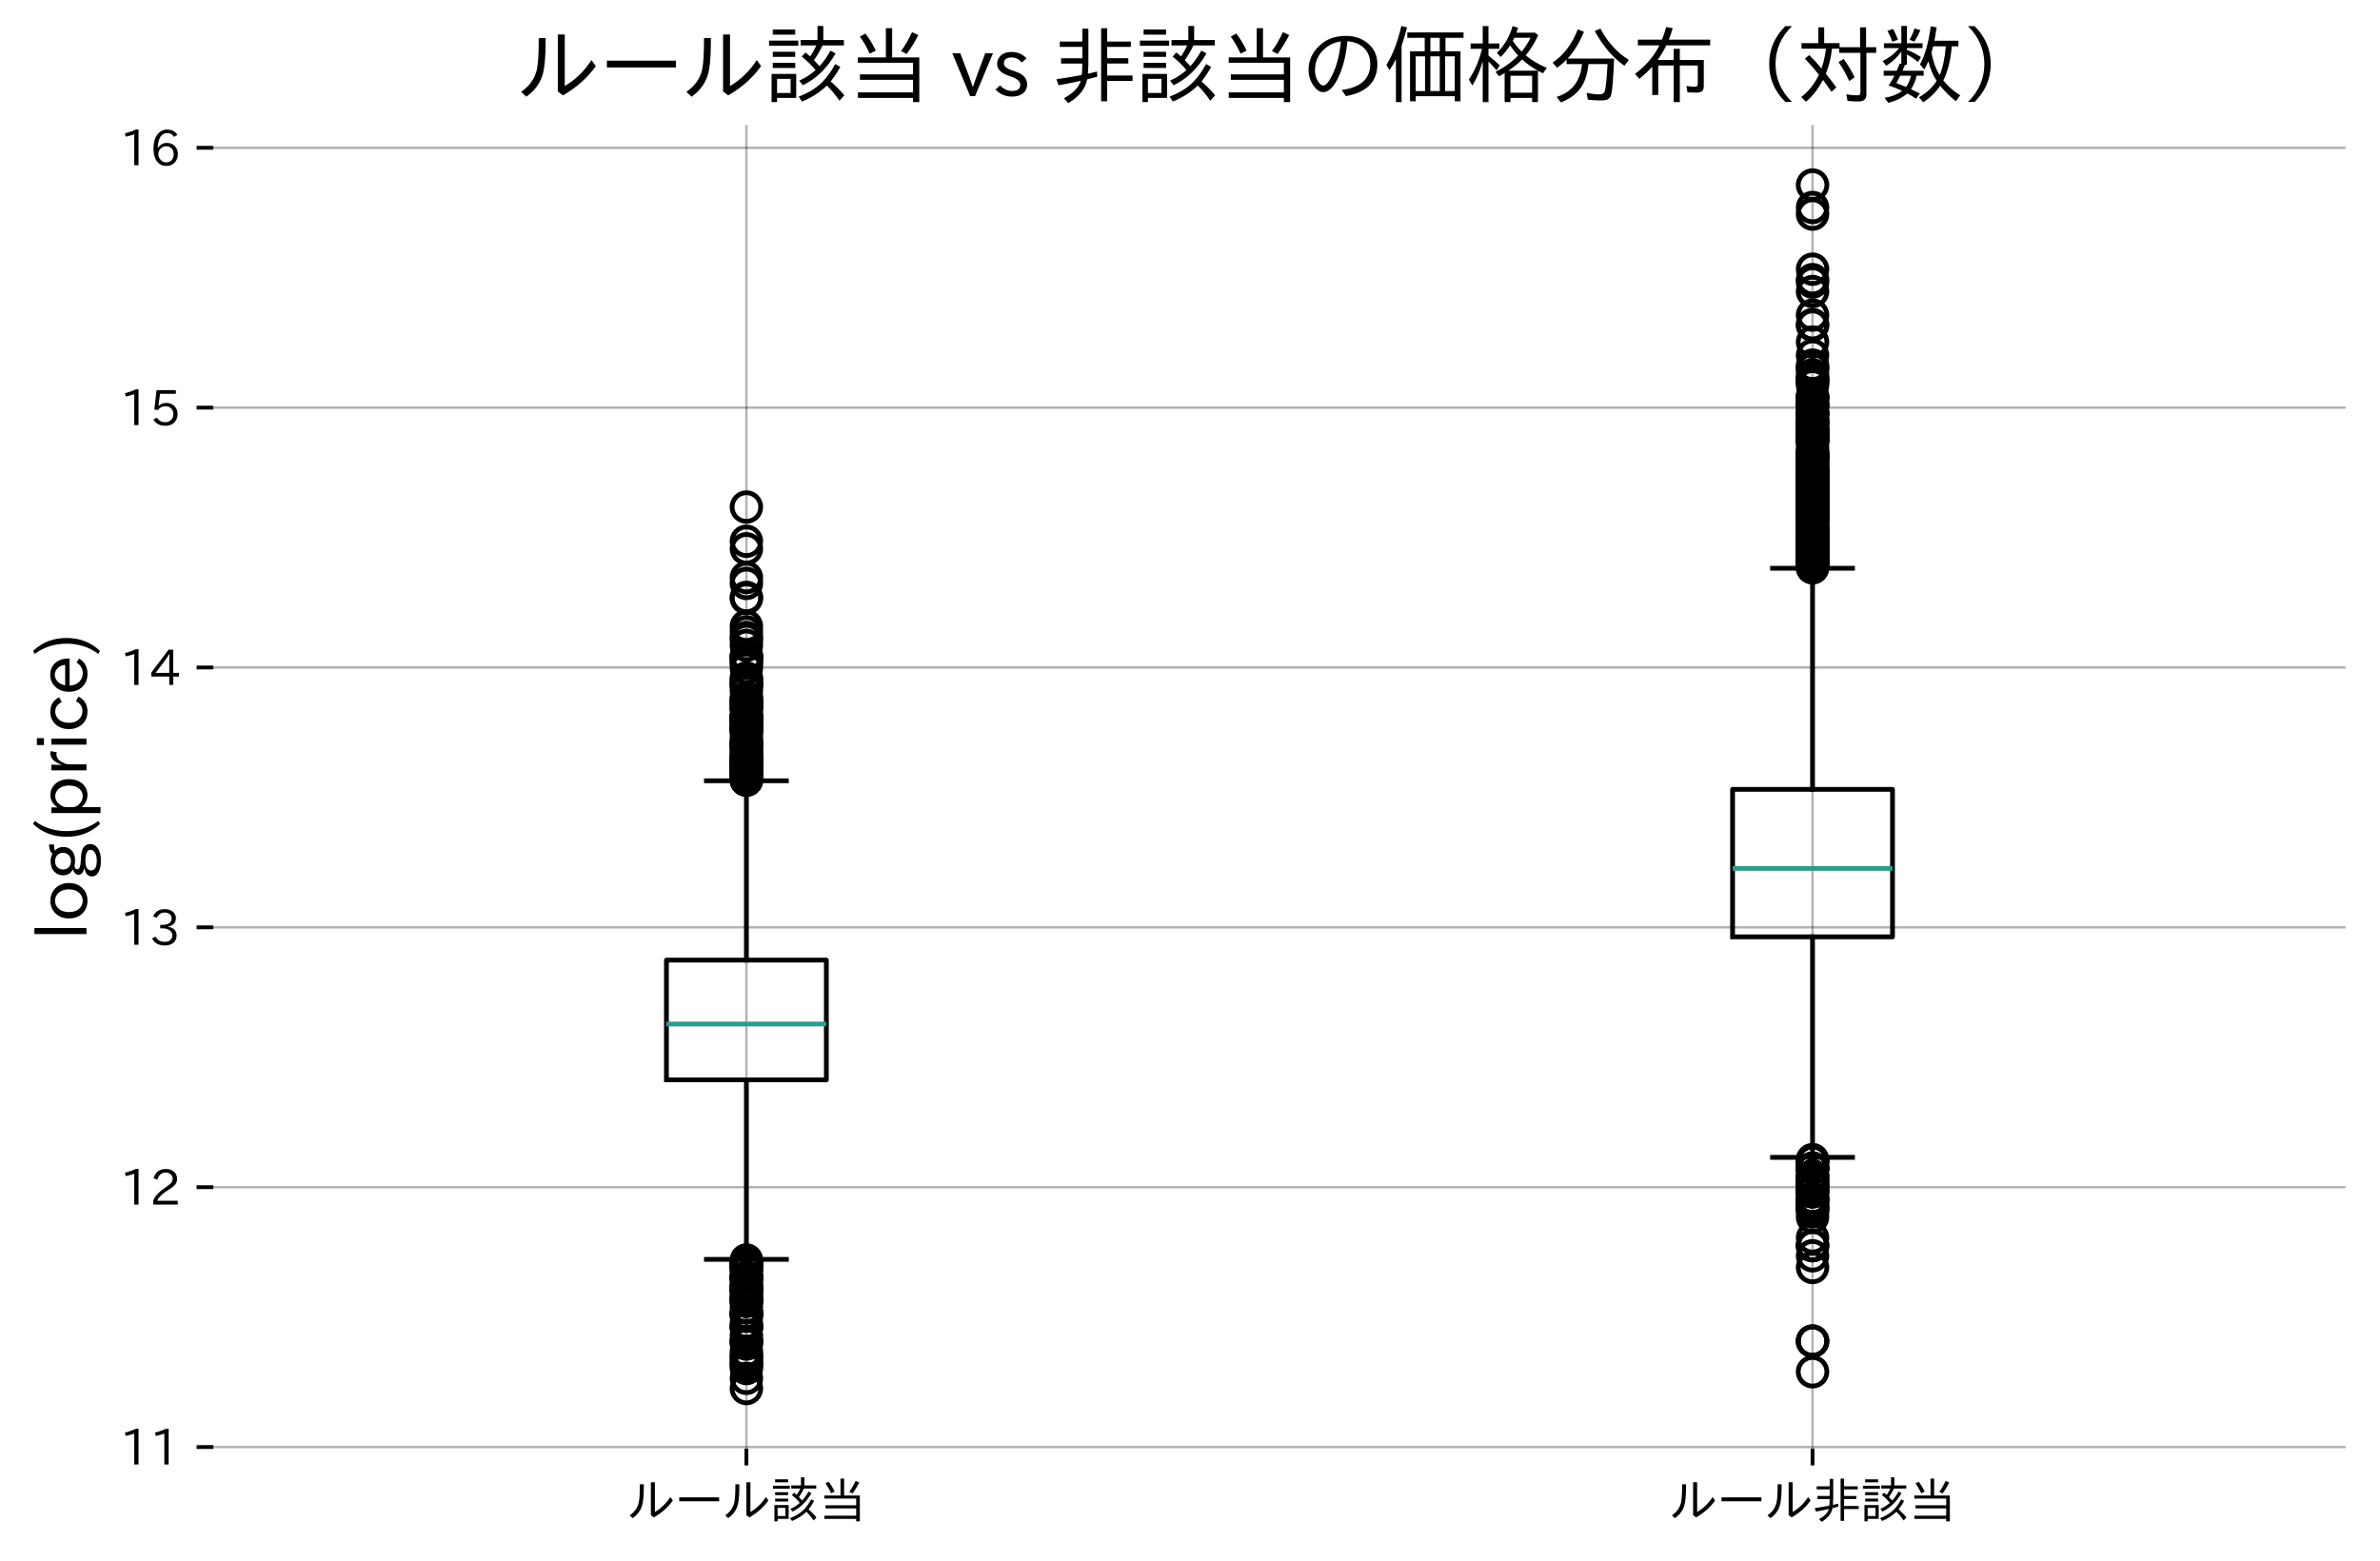 <?xml version="1.0" encoding="utf-8" standalone="no"?>
<!DOCTYPE svg PUBLIC "-//W3C//DTD SVG 1.1//EN"
  "http://www.w3.org/Graphics/SVG/1.1/DTD/svg11.dtd">
<svg xmlns:xlink="http://www.w3.org/1999/xlink" width="498.261pt" height="326.934pt" viewBox="0 0 498.261 326.934" xmlns="http://www.w3.org/2000/svg" version="1.1">
 <defs>
  <style type="text/css">*{stroke-linejoin: round; stroke-linecap: butt}</style>
 </defs>
 <g id="figure_1">
  <g id="patch_1">
   <path d="M 0 326.934 
L 498.261 326.934 
L 498.261 0 
L 0 0 
z
" style="fill: #ffffff"/>
  </g>
  <g id="axes_1">
   <g id="patch_2">
    <path d="M 44.661 303.344 
L 491.061 303.344 
L 491.061 26.144 
L 44.661 26.144 
z
" style="fill: #ffffff"/>
   </g>
   <g id="matplotlib.axis_1">
    <g id="xtick_1">
     <g id="line2d_1">
      <path d="M 156.261 303.344 
L 156.261 26.144 
" clip-path="url(#pcb7f88dd63)" style="fill: none; stroke: #000000; stroke-opacity: 0.3; stroke-width: 0.5; stroke-linecap: square"/>
     </g>
     <g id="line2d_2">
      <defs>
       <path id="me068d0be26" d="M 0 0 
L 0 3.5 
" style="stroke: #000000; stroke-width: 0.8"/>
      </defs>
      <g>
       <use xlink:href="#me068d0be26" x="156.261" y="303.344" style="stroke: #000000; stroke-width: 0.8"/>
      </g>
     </g>
     <g id="text_1">
      <!-- ルール該当 -->
      <g transform="translate(131.261 317.834) scale(0.1 -0.1)">
       <defs>
        <path id="IPAexGothic-30eb" d="M 353 331 
Q 1313 994 1544 2022 
Q 1684 2650 1684 4397 
L 2203 4397 
L 2203 4153 
L 2203 4116 
Q 2203 2259 1934 1491 
Q 1619 588 744 -38 
L 353 331 
z
M 3125 4666 
L 3650 4666 
L 3650 769 
Q 4875 1488 5672 2734 
L 6000 2278 
Q 5075 966 3516 63 
L 3125 359 
L 3125 4666 
z
" transform="scale(0.016)"/>
        <path id="IPAexGothic-30fc" d="M 588 2688 
L 5809 2688 
L 5809 2175 
L 588 2175 
L 588 2688 
z
" transform="scale(0.016)"/>
        <path id="IPAexGothic-8a72" d="M 4400 3841 
Q 4094 3200 3747 2728 
Q 3991 2481 4144 2303 
L 4169 2272 
Q 4616 2756 5000 3450 
L 5391 3238 
Q 4397 1531 2903 831 
L 2634 1178 
Q 3316 1478 3875 1978 
Q 3413 2528 2825 2997 
L 3106 3309 
Q 3356 3103 3459 3009 
Q 3703 3353 3931 3841 
L 2741 3841 
L 2741 4250 
L 4016 4250 
L 4016 5313 
L 4456 5313 
L 4456 4250 
L 6013 4250 
L 6013 3841 
L 4400 3841 
z
M 4725 806 
Q 3956 47 2844 -403 
L 2594 -31 
Q 3684 381 4366 1056 
Q 4909 1600 5359 2431 
L 5741 2216 
Q 5369 1553 5013 1119 
Q 5581 616 6044 72 
L 5678 -341 
Q 5238 303 4725 806 
z
M 2406 1684 
L 2406 -128 
L 959 -128 
L 959 -447 
L 544 -447 
L 544 1684 
L 2406 1684 
z
M 959 1313 
L 959 244 
L 1984 244 
L 1984 1313 
L 959 1313 
z
M 634 5044 
L 2331 5044 
L 2331 4659 
L 634 4659 
L 634 5044 
z
M 353 4206 
L 2563 4206 
L 2563 3816 
L 353 3816 
L 353 4206 
z
M 634 3359 
L 2331 3359 
L 2331 2975 
L 634 2975 
L 634 3359 
z
M 634 2522 
L 2331 2522 
L 2331 2138 
L 634 2138 
L 634 2522 
z
" transform="scale(0.016)"/>
        <path id="IPAexGothic-5f53" d="M 3413 2931 
L 5466 2931 
L 5466 -447 
L 4991 -447 
L 4991 -128 
L 825 -128 
L 825 288 
L 4991 288 
L 4991 1241 
L 978 1241 
L 978 1650 
L 4991 1650 
L 4991 2528 
L 819 2528 
L 819 2931 
L 2938 2931 
L 2938 5147 
L 3413 5147 
L 3413 2931 
z
M 1716 3219 
Q 1375 3966 972 4506 
L 1388 4738 
Q 1800 4228 2175 3450 
L 1716 3219 
z
M 4088 3416 
Q 4531 4009 4916 4844 
L 5394 4625 
Q 4984 3828 4513 3194 
L 4088 3416 
z
" transform="scale(0.016)"/>
       </defs>
       <use xlink:href="#IPAexGothic-30eb"/>
       <use xlink:href="#IPAexGothic-30fc" transform="translate(100 0)"/>
       <use xlink:href="#IPAexGothic-30eb" transform="translate(200 0)"/>
       <use xlink:href="#IPAexGothic-8a72" transform="translate(300 0)"/>
       <use xlink:href="#IPAexGothic-5f53" transform="translate(400 0)"/>
      </g>
     </g>
    </g>
    <g id="xtick_2">
     <g id="line2d_3">
      <path d="M 379.461 303.344 
L 379.461 26.144 
" clip-path="url(#pcb7f88dd63)" style="fill: none; stroke: #000000; stroke-opacity: 0.3; stroke-width: 0.5; stroke-linecap: square"/>
     </g>
     <g id="line2d_4">
      <g>
       <use xlink:href="#me068d0be26" x="379.461" y="303.344" style="stroke: #000000; stroke-width: 0.8"/>
      </g>
     </g>
     <g id="text_2">
      <!-- ルール非該当 -->
      <g transform="translate(349.461 317.834) scale(0.1 -0.1)">
       <defs>
        <path id="IPAexGothic-975e" d="M 2672 1703 
Q 2934 1753 3359 1866 
L 3378 1475 
Q 2878 1347 2616 1275 
Q 2403 188 1178 -522 
L 856 -153 
Q 1909 413 2131 1166 
Q 1172 953 453 828 
L 288 1288 
Q 1041 1384 1906 1550 
L 2206 1603 
Q 2238 1878 2247 2422 
L 2247 2466 
L 641 2466 
L 641 2869 
L 2247 2869 
L 2247 3731 
L 544 3731 
L 544 4134 
L 2247 4134 
L 2247 5106 
L 2706 5106 
L 2706 2625 
Q 2706 2119 2672 1703 
z
M 4128 4134 
L 5919 4134 
L 5919 3731 
L 4128 3731 
L 4128 2875 
L 5728 2875 
L 5728 2472 
L 4128 2472 
L 4128 1563 
L 6047 1563 
L 6047 1159 
L 4128 1159 
L 4128 -384 
L 3669 -384 
L 3669 5141 
L 4128 5141 
L 4128 4134 
z
" transform="scale(0.016)"/>
       </defs>
       <use xlink:href="#IPAexGothic-30eb"/>
       <use xlink:href="#IPAexGothic-30fc" transform="translate(100 0)"/>
       <use xlink:href="#IPAexGothic-30eb" transform="translate(200 0)"/>
       <use xlink:href="#IPAexGothic-975e" transform="translate(300 0)"/>
       <use xlink:href="#IPAexGothic-8a72" transform="translate(400 0)"/>
       <use xlink:href="#IPAexGothic-5f53" transform="translate(500 0)"/>
      </g>
     </g>
    </g>
   </g>
   <g id="matplotlib.axis_2">
    <g id="ytick_1">
     <g id="line2d_5">
      <path d="M 44.661 302.999 
L 491.061 302.999 
" clip-path="url(#pcb7f88dd63)" style="fill: none; stroke: #000000; stroke-opacity: 0.3; stroke-width: 0.5; stroke-linecap: square"/>
     </g>
     <g id="line2d_6">
      <defs>
       <path id="md0b873eccb" d="M 0 0 
L -3.5 0 
" style="stroke: #000000; stroke-width: 0.8"/>
      </defs>
      <g>
       <use xlink:href="#md0b873eccb" x="44.661" y="302.999" style="stroke: #000000; stroke-width: 0.8"/>
      </g>
     </g>
     <g id="text_3">
      <!-- 11 -->
      <g transform="translate(25.064 306.745) scale(0.1 -0.1)">
       <defs>
        <path id="IPAexGothic-31" d="M 2463 63 
L 1900 63 
L 1900 4103 
Q 1372 3922 788 3797 
L 684 4231 
Q 1519 4441 2106 4731 
L 2463 4731 
L 2463 63 
z
" transform="scale(0.016)"/>
       </defs>
       <use xlink:href="#IPAexGothic-31"/>
       <use xlink:href="#IPAexGothic-31" transform="translate(62.988 0)"/>
      </g>
     </g>
    </g>
    <g id="ytick_2">
     <g id="line2d_7">
      <path d="M 44.661 248.589 
L 491.061 248.589 
" clip-path="url(#pcb7f88dd63)" style="fill: none; stroke: #000000; stroke-opacity: 0.3; stroke-width: 0.5; stroke-linecap: square"/>
     </g>
     <g id="line2d_8">
      <g>
       <use xlink:href="#md0b873eccb" x="44.661" y="248.589" style="stroke: #000000; stroke-width: 0.8"/>
      </g>
     </g>
     <g id="text_4">
      <!-- 12 -->
      <g transform="translate(25.064 252.334) scale(0.1 -0.1)">
       <defs>
        <path id="IPAexGothic-32" d="M 3659 63 
L 447 63 
L 447 594 
Q 825 1475 1894 2203 
L 2072 2322 
Q 2619 2697 2791 2906 
Q 2988 3153 2988 3444 
Q 2988 3772 2756 4003 
Q 2500 4259 2084 4259 
Q 1250 4259 991 3328 
L 497 3506 
Q 853 4725 2116 4725 
Q 2806 4725 3216 4316 
Q 3575 3947 3575 3425 
Q 3575 3038 3344 2722 
Q 3131 2416 2366 1938 
L 2231 1856 
Q 1256 1253 978 569 
L 3659 569 
L 3659 63 
z
" transform="scale(0.016)"/>
       </defs>
       <use xlink:href="#IPAexGothic-31"/>
       <use xlink:href="#IPAexGothic-32" transform="translate(62.988 0)"/>
      </g>
     </g>
    </g>
    <g id="ytick_3">
     <g id="line2d_9">
      <path d="M 44.661 194.179 
L 491.061 194.179 
" clip-path="url(#pcb7f88dd63)" style="fill: none; stroke: #000000; stroke-opacity: 0.3; stroke-width: 0.5; stroke-linecap: square"/>
     </g>
     <g id="line2d_10">
      <g>
       <use xlink:href="#md0b873eccb" x="44.661" y="194.179" style="stroke: #000000; stroke-width: 0.8"/>
      </g>
     </g>
     <g id="text_5">
      <!-- 13 -->
      <g transform="translate(25.064 197.924) scale(0.1 -0.1)">
       <defs>
        <path id="IPAexGothic-33" d="M 2381 2419 
Q 3506 2216 3506 1278 
Q 3506 716 3128 356 
Q 2709 -31 1944 -31 
Q 797 -31 288 881 
L 756 1131 
Q 1109 441 1938 441 
Q 2425 441 2694 691 
Q 2950 928 2950 1291 
Q 2950 1719 2566 1978 
Q 2216 2213 1644 2213 
L 1363 2213 
L 1363 2669 
L 1656 2669 
Q 2231 2669 2534 2888 
Q 2859 3119 2859 3509 
Q 2859 3934 2494 4138 
Q 2259 4278 1931 4278 
Q 1238 4278 903 3578 
L 434 3803 
Q 897 4725 1938 4725 
Q 2597 4725 3006 4394 
Q 3416 4069 3416 3534 
Q 3416 3028 3019 2706 
Q 2763 2500 2381 2444 
L 2381 2419 
z
" transform="scale(0.016)"/>
       </defs>
       <use xlink:href="#IPAexGothic-31"/>
       <use xlink:href="#IPAexGothic-33" transform="translate(62.988 0)"/>
      </g>
     </g>
    </g>
    <g id="ytick_4">
     <g id="line2d_11">
      <path d="M 44.661 139.769 
L 491.061 139.769 
" clip-path="url(#pcb7f88dd63)" style="fill: none; stroke: #000000; stroke-opacity: 0.3; stroke-width: 0.5; stroke-linecap: square"/>
     </g>
     <g id="line2d_12">
      <g>
       <use xlink:href="#md0b873eccb" x="44.661" y="139.769" style="stroke: #000000; stroke-width: 0.8"/>
      </g>
     </g>
     <g id="text_6">
      <!-- 14 -->
      <g transform="translate(25.064 143.514) scale(0.1 -0.1)">
       <defs>
        <path id="IPAexGothic-34" d="M 3813 1159 
L 3059 1159 
L 3059 63 
L 2547 63 
L 2547 1159 
L 197 1159 
L 197 1672 
L 2456 4678 
L 3059 4678 
L 3059 1634 
L 3813 1634 
L 3813 1159 
z
M 2578 4109 
L 2559 4109 
Q 2278 3656 2003 3284 
L 759 1634 
L 2547 1634 
L 2547 3144 
Q 2547 3481 2578 4109 
z
" transform="scale(0.016)"/>
       </defs>
       <use xlink:href="#IPAexGothic-31"/>
       <use xlink:href="#IPAexGothic-34" transform="translate(62.988 0)"/>
      </g>
     </g>
    </g>
    <g id="ytick_5">
     <g id="line2d_13">
      <path d="M 44.661 85.359 
L 491.061 85.359 
" clip-path="url(#pcb7f88dd63)" style="fill: none; stroke: #000000; stroke-opacity: 0.3; stroke-width: 0.5; stroke-linecap: square"/>
     </g>
     <g id="line2d_14">
      <g>
       <use xlink:href="#md0b873eccb" x="44.661" y="85.359" style="stroke: #000000; stroke-width: 0.8"/>
      </g>
     </g>
     <g id="text_7">
      <!-- 15 -->
      <g transform="translate(25.064 89.104) scale(0.1 -0.1)">
       <defs>
        <path id="IPAexGothic-35" d="M 1178 2603 
Q 1634 2963 2172 2963 
Q 2816 2963 3241 2528 
Q 3638 2113 3638 1497 
Q 3638 938 3297 513 
Q 2869 -31 2031 -31 
Q 959 -31 469 784 
L 938 1028 
Q 1309 434 2013 434 
Q 2466 434 2769 716 
Q 3081 1013 3081 1503 
Q 3081 1966 2806 2241 
Q 2519 2528 2056 2528 
Q 1406 2528 1072 2028 
L 591 2091 
L 884 4634 
L 3406 4634 
L 3406 4153 
L 1341 4153 
L 1134 2603 
L 1178 2603 
z
" transform="scale(0.016)"/>
       </defs>
       <use xlink:href="#IPAexGothic-31"/>
       <use xlink:href="#IPAexGothic-35" transform="translate(62.988 0)"/>
      </g>
     </g>
    </g>
    <g id="ytick_6">
     <g id="line2d_15">
      <path d="M 44.661 30.949 
L 491.061 30.949 
" clip-path="url(#pcb7f88dd63)" style="fill: none; stroke: #000000; stroke-opacity: 0.3; stroke-width: 0.5; stroke-linecap: square"/>
     </g>
     <g id="line2d_16">
      <g>
       <use xlink:href="#md0b873eccb" x="44.661" y="30.949" style="stroke: #000000; stroke-width: 0.8"/>
      </g>
     </g>
     <g id="text_8">
      <!-- 16 -->
      <g transform="translate(25.064 34.694) scale(0.1 -0.1)">
       <defs>
        <path id="IPAexGothic-36" d="M 1056 2328 
Q 1509 2981 2234 2981 
Q 2906 2981 3316 2513 
Q 3675 2106 3675 1522 
Q 3675 884 3272 434 
Q 2853 -31 2178 -31 
Q 1375 -31 922 581 
Q 481 1178 481 2228 
Q 481 3425 1013 4109 
Q 1494 4725 2272 4725 
Q 3191 4725 3609 4025 
L 3150 3775 
Q 2894 4266 2300 4266 
Q 1119 4266 1031 2328 
L 1056 2328 
z
M 2141 2547 
Q 1684 2547 1384 2206 
Q 1116 1900 1116 1541 
Q 1116 1156 1353 844 
Q 1672 428 2159 428 
Q 2669 428 2941 844 
Q 3125 1128 3125 1503 
Q 3125 1944 2881 2228 
Q 2600 2547 2141 2547 
z
" transform="scale(0.016)"/>
       </defs>
       <use xlink:href="#IPAexGothic-31"/>
       <use xlink:href="#IPAexGothic-36" transform="translate(62.988 0)"/>
      </g>
     </g>
    </g>
    <g id="text_9">
     <!-- log(price) -->
     <g transform="translate(18.245 196.922) rotate(-90) scale(0.144 -0.144)">
      <defs>
       <path id="IPAexGothic-6c" d="M 1131 63 
L 581 63 
L 581 4794 
L 1131 4794 
L 1131 63 
z
" transform="scale(0.016)"/>
       <path id="IPAexGothic-6f" d="M 1919 3341 
Q 2594 3341 3056 2888 
Q 3531 2413 3531 1638 
Q 3531 888 3066 422 
Q 2609 -31 1919 -31 
Q 1228 -31 781 416 
Q 313 881 313 1656 
Q 313 2413 788 2888 
Q 1241 3341 1919 3341 
z
M 1919 2919 
Q 1519 2919 1241 2631 
Q 888 2278 888 1650 
Q 888 1031 1234 684 
Q 1516 403 1919 403 
Q 2331 403 2609 691 
Q 2956 1038 2956 1672 
Q 2956 2269 2603 2631 
Q 2316 2919 1919 2919 
z
" transform="scale(0.016)"/>
       <path id="IPAexGothic-67" d="M 1331 1150 
Q 1006 1122 1006 900 
Q 1006 613 1763 575 
L 2131 556 
Q 3303 497 3303 -294 
Q 3303 -700 2925 -959 
Q 2519 -1253 1794 -1253 
Q 1138 -1253 738 -1028 
Q 353 -809 353 -428 
Q 353 84 1075 247 
L 1075 269 
Q 506 413 506 778 
Q 506 1116 994 1297 
Q 456 1575 456 2181 
Q 456 2650 769 2963 
Q 1128 3322 1738 3322 
Q 2125 3322 2422 3153 
Q 2650 3453 3259 3463 
L 3259 3013 
Q 2838 3003 2703 2938 
Q 3034 2613 3034 2169 
Q 3034 1728 2734 1425 
Q 2400 1094 1813 1094 
Q 1563 1094 1331 1150 
z
M 1734 2919 
Q 1409 2919 1197 2706 
Q 988 2497 988 2181 
Q 988 1872 1184 1684 
Q 1397 1472 1756 1472 
Q 2094 1472 2297 1678 
Q 2503 1881 2503 2203 
Q 2503 2497 2297 2700 
Q 2081 2919 1734 2919 
z
M 1753 159 
Q 903 159 903 -366 
Q 903 -875 1800 -875 
Q 2378 -875 2638 -606 
Q 2772 -481 2772 -313 
Q 2772 159 1753 159 
z
" transform="scale(0.016)"/>
       <path id="IPAexGothic-28" d="M 1928 -1016 
L 1653 -1166 
Q 488 69 488 1875 
Q 488 3678 1653 4909 
L 1928 4763 
Q 1006 3522 1006 1881 
Q 1006 203 1928 -1016 
z
" transform="scale(0.016)"/>
       <path id="IPAexGothic-70" d="M 1075 2688 
Q 1525 3341 2206 3341 
Q 2769 3341 3172 2938 
Q 3641 2469 3641 1644 
Q 3641 841 3178 372 
Q 2775 -31 2200 -31 
Q 1569 -31 1106 497 
L 1106 -1216 
L 563 -1216 
L 563 3250 
L 1075 3250 
L 1075 2688 
z
M 1106 1950 
L 1106 1291 
Q 1106 897 1516 600 
Q 1791 403 2106 403 
Q 2469 403 2725 659 
Q 3066 997 3066 1631 
Q 3066 2200 2784 2559 
Q 2503 2900 2100 2900 
Q 1656 2900 1338 2484 
Q 1106 2184 1106 1950 
z
" transform="scale(0.016)"/>
       <path id="IPAexGothic-72" d="M 2309 3316 
L 2213 2769 
Q 2106 2791 2022 2791 
Q 1653 2791 1413 2444 
Q 1113 2006 1113 1675 
L 1113 63 
L 563 63 
L 563 3250 
L 1081 3250 
L 1056 2303 
L 1069 2303 
Q 1422 3341 2097 3341 
Q 2206 3341 2309 3316 
z
" transform="scale(0.016)"/>
       <path id="IPAexGothic-69" d="M 1178 3928 
L 550 3928 
L 550 4569 
L 1178 4569 
L 1178 3928 
z
M 1138 63 
L 588 63 
L 588 3250 
L 1138 3250 
L 1138 63 
z
" transform="scale(0.016)"/>
       <path id="IPAexGothic-63" d="M 3269 784 
Q 2834 -31 1900 -31 
Q 1228 -31 788 409 
Q 313 891 313 1663 
Q 313 2428 788 2913 
Q 1222 3347 1881 3347 
Q 2813 3347 3206 2541 
L 2763 2309 
Q 2484 2900 1900 2900 
Q 1516 2900 1234 2619 
Q 881 2266 881 1650 
Q 881 1069 1222 728 
Q 1522 428 1956 428 
Q 2547 428 2847 1016 
L 3269 784 
z
" transform="scale(0.016)"/>
       <path id="IPAexGothic-65" d="M 863 1594 
Q 891 1041 1209 722 
Q 1534 397 1997 397 
Q 2606 397 2963 966 
L 3322 728 
Q 2869 -31 1931 -31 
Q 1222 -31 766 422 
Q 306 884 306 1641 
Q 306 2444 788 2925 
Q 1216 3353 1856 3353 
Q 2459 3353 2866 2956 
Q 3322 2494 3322 1722 
L 3322 1594 
L 863 1594 
z
M 2756 1997 
Q 2709 2431 2450 2681 
Q 2194 2938 1844 2938 
Q 1438 2938 1150 2591 
Q 953 2356 894 1997 
L 2756 1997 
z
" transform="scale(0.016)"/>
       <path id="IPAexGothic-29" d="M 466 4909 
Q 1638 3672 1638 1875 
Q 1638 75 466 -1166 
L 191 -1016 
Q 1119 216 1119 1881 
Q 1119 3509 191 4763 
L 466 4909 
z
" transform="scale(0.016)"/>
      </defs>
      <use xlink:href="#IPAexGothic-6c"/>
      <use xlink:href="#IPAexGothic-6f" transform="translate(27.002 0)"/>
      <use xlink:href="#IPAexGothic-67" transform="translate(87.402 0)"/>
      <use xlink:href="#IPAexGothic-28" transform="translate(142.92 0)"/>
      <use xlink:href="#IPAexGothic-70" transform="translate(176.221 0)"/>
      <use xlink:href="#IPAexGothic-72" transform="translate(238.33 0)"/>
      <use xlink:href="#IPAexGothic-69" transform="translate(275.342 0)"/>
      <use xlink:href="#IPAexGothic-63" transform="translate(302.344 0)"/>
      <use xlink:href="#IPAexGothic-65" transform="translate(356.738 0)"/>
      <use xlink:href="#IPAexGothic-29" transform="translate(413.623 0)"/>
     </g>
    </g>
   </g>
   <g id="line2d_17">
    <path d="M 139.521 226.113 
L 173.001 226.113 
L 173.001 201.04 
L 139.521 201.04 
L 139.521 226.113 
" clip-path="url(#pcb7f88dd63)" style="fill: none; stroke: #000000; stroke-linecap: square"/>
   </g>
   <g id="line2d_18">
    <path d="M 156.261 226.113 
L 156.261 263.695 
" clip-path="url(#pcb7f88dd63)" style="fill: none; stroke: #000000; stroke-linecap: square"/>
   </g>
   <g id="line2d_19">
    <path d="M 156.261 201.04 
L 156.261 163.486 
" clip-path="url(#pcb7f88dd63)" style="fill: none; stroke: #000000; stroke-linecap: square"/>
   </g>
   <g id="line2d_20">
    <path d="M 147.891 263.695 
L 164.631 263.695 
" clip-path="url(#pcb7f88dd63)" style="fill: none; stroke: #000000; stroke-linecap: square"/>
   </g>
   <g id="line2d_21">
    <path d="M 147.891 163.486 
L 164.631 163.486 
" clip-path="url(#pcb7f88dd63)" style="fill: none; stroke: #000000; stroke-linecap: square"/>
   </g>
   <g id="line2d_22">
    <defs>
     <path id="mbedc6fea41" d="M 0 3 
C 0.796 3 1.559 2.684 2.121 2.121 
C 2.684 1.559 3 0.796 3 0 
C 3 -0.796 2.684 -1.559 2.121 -2.121 
C 1.559 -2.684 0.796 -3 0 -3 
C -0.796 -3 -1.559 -2.684 -2.121 -2.121 
C -2.684 -1.559 -3 -0.796 -3 0 
C -3 0.796 -2.684 1.559 -2.121 2.121 
C -1.559 2.684 -0.796 3 0 3 
z
" style="stroke: #000000"/>
    </defs>
    <g clip-path="url(#pcb7f88dd63)">
     <use xlink:href="#mbedc6fea41" x="156.261" y="290.744" style="fill-opacity: 0; stroke: #000000"/>
     <use xlink:href="#mbedc6fea41" x="156.261" y="275.091" style="fill-opacity: 0; stroke: #000000"/>
     <use xlink:href="#mbedc6fea41" x="156.261" y="269.905" style="fill-opacity: 0; stroke: #000000"/>
     <use xlink:href="#mbedc6fea41" x="156.261" y="285.558" style="fill-opacity: 0; stroke: #000000"/>
     <use xlink:href="#mbedc6fea41" x="156.261" y="280.854" style="fill-opacity: 0; stroke: #000000"/>
     <use xlink:href="#mbedc6fea41" x="156.261" y="277.882" style="fill-opacity: 0; stroke: #000000"/>
     <use xlink:href="#mbedc6fea41" x="156.261" y="264.271" style="fill-opacity: 0; stroke: #000000"/>
     <use xlink:href="#mbedc6fea41" x="156.261" y="267.487" style="fill-opacity: 0; stroke: #000000"/>
     <use xlink:href="#mbedc6fea41" x="156.261" y="275.091" style="fill-opacity: 0; stroke: #000000"/>
     <use xlink:href="#mbedc6fea41" x="156.261" y="265.216" style="fill-opacity: 0; stroke: #000000"/>
     <use xlink:href="#mbedc6fea41" x="156.261" y="264.271" style="fill-opacity: 0; stroke: #000000"/>
     <use xlink:href="#mbedc6fea41" x="156.261" y="284.578" style="fill-opacity: 0; stroke: #000000"/>
     <use xlink:href="#mbedc6fea41" x="156.261" y="277.882" style="fill-opacity: 0; stroke: #000000"/>
     <use xlink:href="#mbedc6fea41" x="156.261" y="265.171" style="fill-opacity: 0; stroke: #000000"/>
     <use xlink:href="#mbedc6fea41" x="156.261" y="264.271" style="fill-opacity: 0; stroke: #000000"/>
     <use xlink:href="#mbedc6fea41" x="156.261" y="275.091" style="fill-opacity: 0; stroke: #000000"/>
     <use xlink:href="#mbedc6fea41" x="156.261" y="275.638" style="fill-opacity: 0; stroke: #000000"/>
     <use xlink:href="#mbedc6fea41" x="156.261" y="269.266" style="fill-opacity: 0; stroke: #000000"/>
     <use xlink:href="#mbedc6fea41" x="156.261" y="269.905" style="fill-opacity: 0; stroke: #000000"/>
     <use xlink:href="#mbedc6fea41" x="156.261" y="275.091" style="fill-opacity: 0; stroke: #000000"/>
     <use xlink:href="#mbedc6fea41" x="156.261" y="277.029" style="fill-opacity: 0; stroke: #000000"/>
     <use xlink:href="#mbedc6fea41" x="156.261" y="281.432" style="fill-opacity: 0; stroke: #000000"/>
     <use xlink:href="#mbedc6fea41" x="156.261" y="264.361" style="fill-opacity: 0; stroke: #000000"/>
     <use xlink:href="#mbedc6fea41" x="156.261" y="269.905" style="fill-opacity: 0; stroke: #000000"/>
     <use xlink:href="#mbedc6fea41" x="156.261" y="263.827" style="fill-opacity: 0; stroke: #000000"/>
     <use xlink:href="#mbedc6fea41" x="156.261" y="266.028" style="fill-opacity: 0; stroke: #000000"/>
     <use xlink:href="#mbedc6fea41" x="156.261" y="265.171" style="fill-opacity: 0; stroke: #000000"/>
     <use xlink:href="#mbedc6fea41" x="156.261" y="265.171" style="fill-opacity: 0; stroke: #000000"/>
     <use xlink:href="#mbedc6fea41" x="156.261" y="266.085" style="fill-opacity: 0; stroke: #000000"/>
     <use xlink:href="#mbedc6fea41" x="156.261" y="271.41" style="fill-opacity: 0; stroke: #000000"/>
     <use xlink:href="#mbedc6fea41" x="156.261" y="285.889" style="fill-opacity: 0; stroke: #000000"/>
     <use xlink:href="#mbedc6fea41" x="156.261" y="267.498" style="fill-opacity: 0; stroke: #000000"/>
     <use xlink:href="#mbedc6fea41" x="156.261" y="268.925" style="fill-opacity: 0; stroke: #000000"/>
     <use xlink:href="#mbedc6fea41" x="156.261" y="283.934" style="fill-opacity: 0; stroke: #000000"/>
     <use xlink:href="#mbedc6fea41" x="156.261" y="270.402" style="fill-opacity: 0; stroke: #000000"/>
     <use xlink:href="#mbedc6fea41" x="156.261" y="277.882" style="fill-opacity: 0; stroke: #000000"/>
     <use xlink:href="#mbedc6fea41" x="156.261" y="279.628" style="fill-opacity: 0; stroke: #000000"/>
     <use xlink:href="#mbedc6fea41" x="156.261" y="269.56" style="fill-opacity: 0; stroke: #000000"/>
     <use xlink:href="#mbedc6fea41" x="156.261" y="271.921" style="fill-opacity: 0; stroke: #000000"/>
     <use xlink:href="#mbedc6fea41" x="156.261" y="272.462" style="fill-opacity: 0; stroke: #000000"/>
     <use xlink:href="#mbedc6fea41" x="156.261" y="267.487" style="fill-opacity: 0; stroke: #000000"/>
     <use xlink:href="#mbedc6fea41" x="156.261" y="271.41" style="fill-opacity: 0; stroke: #000000"/>
     <use xlink:href="#mbedc6fea41" x="156.261" y="267.962" style="fill-opacity: 0; stroke: #000000"/>
     <use xlink:href="#mbedc6fea41" x="156.261" y="269.905" style="fill-opacity: 0; stroke: #000000"/>
     <use xlink:href="#mbedc6fea41" x="156.261" y="264.271" style="fill-opacity: 0; stroke: #000000"/>
     <use xlink:href="#mbedc6fea41" x="156.261" y="272.178" style="fill-opacity: 0; stroke: #000000"/>
     <use xlink:href="#mbedc6fea41" x="156.261" y="282.982" style="fill-opacity: 0; stroke: #000000"/>
     <use xlink:href="#mbedc6fea41" x="156.261" y="273.747" style="fill-opacity: 0; stroke: #000000"/>
     <use xlink:href="#mbedc6fea41" x="156.261" y="272.436" style="fill-opacity: 0; stroke: #000000"/>
     <use xlink:href="#mbedc6fea41" x="156.261" y="267.487" style="fill-opacity: 0; stroke: #000000"/>
     <use xlink:href="#mbedc6fea41" x="156.261" y="272.436" style="fill-opacity: 0; stroke: #000000"/>
     <use xlink:href="#mbedc6fea41" x="156.261" y="277.882" style="fill-opacity: 0; stroke: #000000"/>
     <use xlink:href="#mbedc6fea41" x="156.261" y="269.905" style="fill-opacity: 0; stroke: #000000"/>
     <use xlink:href="#mbedc6fea41" x="156.261" y="269.905" style="fill-opacity: 0; stroke: #000000"/>
     <use xlink:href="#mbedc6fea41" x="156.261" y="288.61" style="fill-opacity: 0; stroke: #000000"/>
     <use xlink:href="#mbedc6fea41" x="156.261" y="264.832" style="fill-opacity: 0; stroke: #000000"/>
     <use xlink:href="#mbedc6fea41" x="156.261" y="275.091" style="fill-opacity: 0; stroke: #000000"/>
     <use xlink:href="#mbedc6fea41" x="156.261" y="286.556" style="fill-opacity: 0; stroke: #000000"/>
     <use xlink:href="#mbedc6fea41" x="156.261" y="275.091" style="fill-opacity: 0; stroke: #000000"/>
     <use xlink:href="#mbedc6fea41" x="156.261" y="270.153" style="fill-opacity: 0; stroke: #000000"/>
     <use xlink:href="#mbedc6fea41" x="156.261" y="283.934" style="fill-opacity: 0; stroke: #000000"/>
     <use xlink:href="#mbedc6fea41" x="156.261" y="269.905" style="fill-opacity: 0; stroke: #000000"/>
     <use xlink:href="#mbedc6fea41" x="156.261" y="267.487" style="fill-opacity: 0; stroke: #000000"/>
     <use xlink:href="#mbedc6fea41" x="156.261" y="280.824" style="fill-opacity: 0; stroke: #000000"/>
     <use xlink:href="#mbedc6fea41" x="156.261" y="267.487" style="fill-opacity: 0; stroke: #000000"/>
     <use xlink:href="#mbedc6fea41" x="156.261" y="267.487" style="fill-opacity: 0; stroke: #000000"/>
     <use xlink:href="#mbedc6fea41" x="156.261" y="285.229" style="fill-opacity: 0; stroke: #000000"/>
     <use xlink:href="#mbedc6fea41" x="156.261" y="267.487" style="fill-opacity: 0; stroke: #000000"/>
     <use xlink:href="#mbedc6fea41" x="156.261" y="280.824" style="fill-opacity: 0; stroke: #000000"/>
     <use xlink:href="#mbedc6fea41" x="156.261" y="269.905" style="fill-opacity: 0; stroke: #000000"/>
     <use xlink:href="#mbedc6fea41" x="156.261" y="133.478" style="fill-opacity: 0; stroke: #000000"/>
     <use xlink:href="#mbedc6fea41" x="156.261" y="159.294" style="fill-opacity: 0; stroke: #000000"/>
     <use xlink:href="#mbedc6fea41" x="156.261" y="156.148" style="fill-opacity: 0; stroke: #000000"/>
     <use xlink:href="#mbedc6fea41" x="156.261" y="159.3" style="fill-opacity: 0; stroke: #000000"/>
     <use xlink:href="#mbedc6fea41" x="156.261" y="162.633" style="fill-opacity: 0; stroke: #000000"/>
     <use xlink:href="#mbedc6fea41" x="156.261" y="150.574" style="fill-opacity: 0; stroke: #000000"/>
     <use xlink:href="#mbedc6fea41" x="156.261" y="160.274" style="fill-opacity: 0; stroke: #000000"/>
     <use xlink:href="#mbedc6fea41" x="156.261" y="162.633" style="fill-opacity: 0; stroke: #000000"/>
     <use xlink:href="#mbedc6fea41" x="156.261" y="162.736" style="fill-opacity: 0; stroke: #000000"/>
     <use xlink:href="#mbedc6fea41" x="156.261" y="143.109" style="fill-opacity: 0; stroke: #000000"/>
     <use xlink:href="#mbedc6fea41" x="156.261" y="120.935" style="fill-opacity: 0; stroke: #000000"/>
     <use xlink:href="#mbedc6fea41" x="156.261" y="163.326" style="fill-opacity: 0; stroke: #000000"/>
     <use xlink:href="#mbedc6fea41" x="156.261" y="162.978" style="fill-opacity: 0; stroke: #000000"/>
     <use xlink:href="#mbedc6fea41" x="156.261" y="158.65" style="fill-opacity: 0; stroke: #000000"/>
     <use xlink:href="#mbedc6fea41" x="156.261" y="147.152" style="fill-opacity: 0; stroke: #000000"/>
     <use xlink:href="#mbedc6fea41" x="156.261" y="149.861" style="fill-opacity: 0; stroke: #000000"/>
     <use xlink:href="#mbedc6fea41" x="156.261" y="114.912" style="fill-opacity: 0; stroke: #000000"/>
     <use xlink:href="#mbedc6fea41" x="156.261" y="142.917" style="fill-opacity: 0; stroke: #000000"/>
     <use xlink:href="#mbedc6fea41" x="156.261" y="155.843" style="fill-opacity: 0; stroke: #000000"/>
     <use xlink:href="#mbedc6fea41" x="156.261" y="162.633" style="fill-opacity: 0; stroke: #000000"/>
     <use xlink:href="#mbedc6fea41" x="156.261" y="162.633" style="fill-opacity: 0; stroke: #000000"/>
     <use xlink:href="#mbedc6fea41" x="156.261" y="156.209" style="fill-opacity: 0; stroke: #000000"/>
     <use xlink:href="#mbedc6fea41" x="156.261" y="132.286" style="fill-opacity: 0; stroke: #000000"/>
     <use xlink:href="#mbedc6fea41" x="156.261" y="149.916" style="fill-opacity: 0; stroke: #000000"/>
     <use xlink:href="#mbedc6fea41" x="156.261" y="155.238" style="fill-opacity: 0; stroke: #000000"/>
     <use xlink:href="#mbedc6fea41" x="156.261" y="125.264" style="fill-opacity: 0; stroke: #000000"/>
     <use xlink:href="#mbedc6fea41" x="156.261" y="141.966" style="fill-opacity: 0; stroke: #000000"/>
     <use xlink:href="#mbedc6fea41" x="156.261" y="142.202" style="fill-opacity: 0; stroke: #000000"/>
     <use xlink:href="#mbedc6fea41" x="156.261" y="147.152" style="fill-opacity: 0; stroke: #000000"/>
     <use xlink:href="#mbedc6fea41" x="156.261" y="133.934" style="fill-opacity: 0; stroke: #000000"/>
     <use xlink:href="#mbedc6fea41" x="156.261" y="162.702" style="fill-opacity: 0; stroke: #000000"/>
     <use xlink:href="#mbedc6fea41" x="156.261" y="147.935" style="fill-opacity: 0; stroke: #000000"/>
     <use xlink:href="#mbedc6fea41" x="156.261" y="160.937" style="fill-opacity: 0; stroke: #000000"/>
     <use xlink:href="#mbedc6fea41" x="156.261" y="148.463" style="fill-opacity: 0; stroke: #000000"/>
     <use xlink:href="#mbedc6fea41" x="156.261" y="158.077" style="fill-opacity: 0; stroke: #000000"/>
     <use xlink:href="#mbedc6fea41" x="156.261" y="149.97" style="fill-opacity: 0; stroke: #000000"/>
     <use xlink:href="#mbedc6fea41" x="156.261" y="161.609" style="fill-opacity: 0; stroke: #000000"/>
     <use xlink:href="#mbedc6fea41" x="156.261" y="162.978" style="fill-opacity: 0; stroke: #000000"/>
     <use xlink:href="#mbedc6fea41" x="156.261" y="150.906" style="fill-opacity: 0; stroke: #000000"/>
     <use xlink:href="#mbedc6fea41" x="156.261" y="144.621" style="fill-opacity: 0; stroke: #000000"/>
     <use xlink:href="#mbedc6fea41" x="156.261" y="148.251" style="fill-opacity: 0; stroke: #000000"/>
     <use xlink:href="#mbedc6fea41" x="156.261" y="137.448" style="fill-opacity: 0; stroke: #000000"/>
     <use xlink:href="#mbedc6fea41" x="156.261" y="163.326" style="fill-opacity: 0; stroke: #000000"/>
     <use xlink:href="#mbedc6fea41" x="156.261" y="150.08" style="fill-opacity: 0; stroke: #000000"/>
     <use xlink:href="#mbedc6fea41" x="156.261" y="152.598" style="fill-opacity: 0; stroke: #000000"/>
     <use xlink:href="#mbedc6fea41" x="156.261" y="150.491" style="fill-opacity: 0; stroke: #000000"/>
     <use xlink:href="#mbedc6fea41" x="156.261" y="159.945" style="fill-opacity: 0; stroke: #000000"/>
     <use xlink:href="#mbedc6fea41" x="156.261" y="152.601" style="fill-opacity: 0; stroke: #000000"/>
     <use xlink:href="#mbedc6fea41" x="156.261" y="146.355" style="fill-opacity: 0; stroke: #000000"/>
     <use xlink:href="#mbedc6fea41" x="156.261" y="162.633" style="fill-opacity: 0; stroke: #000000"/>
     <use xlink:href="#mbedc6fea41" x="156.261" y="113.331" style="fill-opacity: 0; stroke: #000000"/>
     <use xlink:href="#mbedc6fea41" x="156.261" y="155.782" style="fill-opacity: 0; stroke: #000000"/>
     <use xlink:href="#mbedc6fea41" x="156.261" y="150.629" style="fill-opacity: 0; stroke: #000000"/>
     <use xlink:href="#mbedc6fea41" x="156.261" y="162.016" style="fill-opacity: 0; stroke: #000000"/>
     <use xlink:href="#mbedc6fea41" x="156.261" y="160.671" style="fill-opacity: 0; stroke: #000000"/>
     <use xlink:href="#mbedc6fea41" x="156.261" y="152.885" style="fill-opacity: 0; stroke: #000000"/>
     <use xlink:href="#mbedc6fea41" x="156.261" y="125.091" style="fill-opacity: 0; stroke: #000000"/>
     <use xlink:href="#mbedc6fea41" x="156.261" y="143.398" style="fill-opacity: 0; stroke: #000000"/>
     <use xlink:href="#mbedc6fea41" x="156.261" y="122.165" style="fill-opacity: 0; stroke: #000000"/>
     <use xlink:href="#mbedc6fea41" x="156.261" y="152.598" style="fill-opacity: 0; stroke: #000000"/>
     <use xlink:href="#mbedc6fea41" x="156.261" y="159.294" style="fill-opacity: 0; stroke: #000000"/>
     <use xlink:href="#mbedc6fea41" x="156.261" y="161.272" style="fill-opacity: 0; stroke: #000000"/>
     <use xlink:href="#mbedc6fea41" x="156.261" y="155.389" style="fill-opacity: 0; stroke: #000000"/>
     <use xlink:href="#mbedc6fea41" x="156.261" y="145.999" style="fill-opacity: 0; stroke: #000000"/>
     <use xlink:href="#mbedc6fea41" x="156.261" y="163.326" style="fill-opacity: 0; stroke: #000000"/>
     <use xlink:href="#mbedc6fea41" x="156.261" y="159.618" style="fill-opacity: 0; stroke: #000000"/>
     <use xlink:href="#mbedc6fea41" x="156.261" y="162.805" style="fill-opacity: 0; stroke: #000000"/>
     <use xlink:href="#mbedc6fea41" x="156.261" y="157.478" style="fill-opacity: 0; stroke: #000000"/>
     <use xlink:href="#mbedc6fea41" x="156.261" y="137.666" style="fill-opacity: 0; stroke: #000000"/>
     <use xlink:href="#mbedc6fea41" x="156.261" y="153.464" style="fill-opacity: 0; stroke: #000000"/>
     <use xlink:href="#mbedc6fea41" x="156.261" y="162.633" style="fill-opacity: 0; stroke: #000000"/>
     <use xlink:href="#mbedc6fea41" x="156.261" y="158.656" style="fill-opacity: 0; stroke: #000000"/>
     <use xlink:href="#mbedc6fea41" x="156.261" y="159.423" style="fill-opacity: 0; stroke: #000000"/>
     <use xlink:href="#mbedc6fea41" x="156.261" y="150.354" style="fill-opacity: 0; stroke: #000000"/>
     <use xlink:href="#mbedc6fea41" x="156.261" y="161.812" style="fill-opacity: 0; stroke: #000000"/>
     <use xlink:href="#mbedc6fea41" x="156.261" y="152.598" style="fill-opacity: 0; stroke: #000000"/>
     <use xlink:href="#mbedc6fea41" x="156.261" y="160.605" style="fill-opacity: 0; stroke: #000000"/>
     <use xlink:href="#mbedc6fea41" x="156.261" y="152.741" style="fill-opacity: 0; stroke: #000000"/>
     <use xlink:href="#mbedc6fea41" x="156.261" y="152.598" style="fill-opacity: 0; stroke: #000000"/>
     <use xlink:href="#mbedc6fea41" x="156.261" y="160.274" style="fill-opacity: 0; stroke: #000000"/>
     <use xlink:href="#mbedc6fea41" x="156.261" y="161.609" style="fill-opacity: 0; stroke: #000000"/>
     <use xlink:href="#mbedc6fea41" x="156.261" y="151.307" style="fill-opacity: 0; stroke: #000000"/>
     <use xlink:href="#mbedc6fea41" x="156.261" y="159.261" style="fill-opacity: 0; stroke: #000000"/>
     <use xlink:href="#mbedc6fea41" x="156.261" y="143.641" style="fill-opacity: 0; stroke: #000000"/>
     <use xlink:href="#mbedc6fea41" x="156.261" y="161.952" style="fill-opacity: 0; stroke: #000000"/>
     <use xlink:href="#mbedc6fea41" x="156.261" y="137.383" style="fill-opacity: 0; stroke: #000000"/>
     <use xlink:href="#mbedc6fea41" x="156.261" y="160.671" style="fill-opacity: 0; stroke: #000000"/>
     <use xlink:href="#mbedc6fea41" x="156.261" y="135.135" style="fill-opacity: 0; stroke: #000000"/>
     <use xlink:href="#mbedc6fea41" x="156.261" y="139.887" style="fill-opacity: 0; stroke: #000000"/>
     <use xlink:href="#mbedc6fea41" x="156.261" y="157.447" style="fill-opacity: 0; stroke: #000000"/>
     <use xlink:href="#mbedc6fea41" x="156.261" y="161.948" style="fill-opacity: 0; stroke: #000000"/>
     <use xlink:href="#mbedc6fea41" x="156.261" y="160.605" style="fill-opacity: 0; stroke: #000000"/>
     <use xlink:href="#mbedc6fea41" x="156.261" y="158.65" style="fill-opacity: 0; stroke: #000000"/>
     <use xlink:href="#mbedc6fea41" x="156.261" y="151.184" style="fill-opacity: 0; stroke: #000000"/>
     <use xlink:href="#mbedc6fea41" x="156.261" y="137.666" style="fill-opacity: 0; stroke: #000000"/>
     <use xlink:href="#mbedc6fea41" x="156.261" y="160.274" style="fill-opacity: 0; stroke: #000000"/>
     <use xlink:href="#mbedc6fea41" x="156.261" y="137.666" style="fill-opacity: 0; stroke: #000000"/>
     <use xlink:href="#mbedc6fea41" x="156.261" y="147.152" style="fill-opacity: 0; stroke: #000000"/>
     <use xlink:href="#mbedc6fea41" x="156.261" y="138.765" style="fill-opacity: 0; stroke: #000000"/>
     <use xlink:href="#mbedc6fea41" x="156.261" y="154.344" style="fill-opacity: 0; stroke: #000000"/>
     <use xlink:href="#mbedc6fea41" x="156.261" y="156.765" style="fill-opacity: 0; stroke: #000000"/>
     <use xlink:href="#mbedc6fea41" x="156.261" y="138.765" style="fill-opacity: 0; stroke: #000000"/>
     <use xlink:href="#mbedc6fea41" x="156.261" y="131.112" style="fill-opacity: 0; stroke: #000000"/>
     <use xlink:href="#mbedc6fea41" x="156.261" y="159.313" style="fill-opacity: 0; stroke: #000000"/>
     <use xlink:href="#mbedc6fea41" x="156.261" y="151.915" style="fill-opacity: 0; stroke: #000000"/>
     <use xlink:href="#mbedc6fea41" x="156.261" y="150.436" style="fill-opacity: 0; stroke: #000000"/>
     <use xlink:href="#mbedc6fea41" x="156.261" y="151.354" style="fill-opacity: 0; stroke: #000000"/>
     <use xlink:href="#mbedc6fea41" x="156.261" y="163.326" style="fill-opacity: 0; stroke: #000000"/>
     <use xlink:href="#mbedc6fea41" x="156.261" y="148.237" style="fill-opacity: 0; stroke: #000000"/>
     <use xlink:href="#mbedc6fea41" x="156.261" y="162.03" style="fill-opacity: 0; stroke: #000000"/>
     <use xlink:href="#mbedc6fea41" x="156.261" y="160.605" style="fill-opacity: 0; stroke: #000000"/>
     <use xlink:href="#mbedc6fea41" x="156.261" y="152.598" style="fill-opacity: 0; stroke: #000000"/>
     <use xlink:href="#mbedc6fea41" x="156.261" y="162.633" style="fill-opacity: 0; stroke: #000000"/>
     <use xlink:href="#mbedc6fea41" x="156.261" y="152.598" style="fill-opacity: 0; stroke: #000000"/>
     <use xlink:href="#mbedc6fea41" x="156.261" y="163.124" style="fill-opacity: 0; stroke: #000000"/>
     <use xlink:href="#mbedc6fea41" x="156.261" y="106.17" style="fill-opacity: 0; stroke: #000000"/>
     <use xlink:href="#mbedc6fea41" x="156.261" y="160.224" style="fill-opacity: 0; stroke: #000000"/>
     <use xlink:href="#mbedc6fea41" x="156.261" y="159.945" style="fill-opacity: 0; stroke: #000000"/>
     <use xlink:href="#mbedc6fea41" x="156.261" y="160.605" style="fill-opacity: 0; stroke: #000000"/>
     <use xlink:href="#mbedc6fea41" x="156.261" y="158.65" style="fill-opacity: 0; stroke: #000000"/>
     <use xlink:href="#mbedc6fea41" x="156.261" y="146.791" style="fill-opacity: 0; stroke: #000000"/>
    </g>
   </g>
   <g id="line2d_23">
    <path d="M 362.721 196.169 
L 396.201 196.169 
L 396.201 165.279 
L 362.721 165.279 
L 362.721 196.169 
" clip-path="url(#pcb7f88dd63)" style="fill: none; stroke: #000000; stroke-linecap: square"/>
   </g>
   <g id="line2d_24">
    <path d="M 379.461 196.169 
L 379.461 242.339 
" clip-path="url(#pcb7f88dd63)" style="fill: none; stroke: #000000; stroke-linecap: square"/>
   </g>
   <g id="line2d_25">
    <path d="M 379.461 165.279 
L 379.461 118.986 
" clip-path="url(#pcb7f88dd63)" style="fill: none; stroke: #000000; stroke-linecap: square"/>
   </g>
   <g id="line2d_26">
    <path d="M 371.091 242.339 
L 387.831 242.339 
" clip-path="url(#pcb7f88dd63)" style="fill: none; stroke: #000000; stroke-linecap: square"/>
   </g>
   <g id="line2d_27">
    <path d="M 371.091 118.986 
L 387.831 118.986 
" clip-path="url(#pcb7f88dd63)" style="fill: none; stroke: #000000; stroke-linecap: square"/>
   </g>
   <g id="line2d_28">
    <g clip-path="url(#pcb7f88dd63)">
     <use xlink:href="#mbedc6fea41" x="379.461" y="243.109" style="fill-opacity: 0; stroke: #000000"/>
     <use xlink:href="#mbedc6fea41" x="379.461" y="287.232" style="fill-opacity: 0; stroke: #000000"/>
     <use xlink:href="#mbedc6fea41" x="379.461" y="260.816" style="fill-opacity: 0; stroke: #000000"/>
     <use xlink:href="#mbedc6fea41" x="379.461" y="246.438" style="fill-opacity: 0; stroke: #000000"/>
     <use xlink:href="#mbedc6fea41" x="379.461" y="259.167" style="fill-opacity: 0; stroke: #000000"/>
     <use xlink:href="#mbedc6fea41" x="379.461" y="249.518" style="fill-opacity: 0; stroke: #000000"/>
     <use xlink:href="#mbedc6fea41" x="379.461" y="247.188" style="fill-opacity: 0; stroke: #000000"/>
     <use xlink:href="#mbedc6fea41" x="379.461" y="253.03" style="fill-opacity: 0; stroke: #000000"/>
     <use xlink:href="#mbedc6fea41" x="379.461" y="247.025" style="fill-opacity: 0; stroke: #000000"/>
     <use xlink:href="#mbedc6fea41" x="379.461" y="251.598" style="fill-opacity: 0; stroke: #000000"/>
     <use xlink:href="#mbedc6fea41" x="379.461" y="244.642" style="fill-opacity: 0; stroke: #000000"/>
     <use xlink:href="#mbedc6fea41" x="379.461" y="248.674" style="fill-opacity: 0; stroke: #000000"/>
     <use xlink:href="#mbedc6fea41" x="379.461" y="265.398" style="fill-opacity: 0; stroke: #000000"/>
     <use xlink:href="#mbedc6fea41" x="379.461" y="242.808" style="fill-opacity: 0; stroke: #000000"/>
     <use xlink:href="#mbedc6fea41" x="379.461" y="251.952" style="fill-opacity: 0; stroke: #000000"/>
     <use xlink:href="#mbedc6fea41" x="379.461" y="244.642" style="fill-opacity: 0; stroke: #000000"/>
     <use xlink:href="#mbedc6fea41" x="379.461" y="244.642" style="fill-opacity: 0; stroke: #000000"/>
     <use xlink:href="#mbedc6fea41" x="379.461" y="253.03" style="fill-opacity: 0; stroke: #000000"/>
     <use xlink:href="#mbedc6fea41" x="379.461" y="243.109" style="fill-opacity: 0; stroke: #000000"/>
     <use xlink:href="#mbedc6fea41" x="379.461" y="247.844" style="fill-opacity: 0; stroke: #000000"/>
     <use xlink:href="#mbedc6fea41" x="379.461" y="280.824" style="fill-opacity: 0; stroke: #000000"/>
     <use xlink:href="#mbedc6fea41" x="379.461" y="248.424" style="fill-opacity: 0; stroke: #000000"/>
     <use xlink:href="#mbedc6fea41" x="379.461" y="251.245" style="fill-opacity: 0; stroke: #000000"/>
     <use xlink:href="#mbedc6fea41" x="379.461" y="244.642" style="fill-opacity: 0; stroke: #000000"/>
     <use xlink:href="#mbedc6fea41" x="379.461" y="250.896" style="fill-opacity: 0; stroke: #000000"/>
     <use xlink:href="#mbedc6fea41" x="379.461" y="246.219" style="fill-opacity: 0; stroke: #000000"/>
     <use xlink:href="#mbedc6fea41" x="379.461" y="244.642" style="fill-opacity: 0; stroke: #000000"/>
     <use xlink:href="#mbedc6fea41" x="379.461" y="250.896" style="fill-opacity: 0; stroke: #000000"/>
     <use xlink:href="#mbedc6fea41" x="379.461" y="249.518" style="fill-opacity: 0; stroke: #000000"/>
     <use xlink:href="#mbedc6fea41" x="379.461" y="280.824" style="fill-opacity: 0; stroke: #000000"/>
     <use xlink:href="#mbedc6fea41" x="379.461" y="254.874" style="fill-opacity: 0; stroke: #000000"/>
     <use xlink:href="#mbedc6fea41" x="379.461" y="251.245" style="fill-opacity: 0; stroke: #000000"/>
     <use xlink:href="#mbedc6fea41" x="379.461" y="260.816" style="fill-opacity: 0; stroke: #000000"/>
     <use xlink:href="#mbedc6fea41" x="379.461" y="247.844" style="fill-opacity: 0; stroke: #000000"/>
     <use xlink:href="#mbedc6fea41" x="379.461" y="249.518" style="fill-opacity: 0; stroke: #000000"/>
     <use xlink:href="#mbedc6fea41" x="379.461" y="243.109" style="fill-opacity: 0; stroke: #000000"/>
     <use xlink:href="#mbedc6fea41" x="379.461" y="280.824" style="fill-opacity: 0; stroke: #000000"/>
     <use xlink:href="#mbedc6fea41" x="379.461" y="253.03" style="fill-opacity: 0; stroke: #000000"/>
     <use xlink:href="#mbedc6fea41" x="379.461" y="246.219" style="fill-opacity: 0; stroke: #000000"/>
     <use xlink:href="#mbedc6fea41" x="379.461" y="262.95" style="fill-opacity: 0; stroke: #000000"/>
     <use xlink:href="#mbedc6fea41" x="379.461" y="249.518" style="fill-opacity: 0; stroke: #000000"/>
     <use xlink:href="#mbedc6fea41" x="379.461" y="243.109" style="fill-opacity: 0; stroke: #000000"/>
     <use xlink:href="#mbedc6fea41" x="379.461" y="260.816" style="fill-opacity: 0; stroke: #000000"/>
     <use xlink:href="#mbedc6fea41" x="379.461" y="243.109" style="fill-opacity: 0; stroke: #000000"/>
     <use xlink:href="#mbedc6fea41" x="379.461" y="253.76" style="fill-opacity: 0; stroke: #000000"/>
     <use xlink:href="#mbedc6fea41" x="379.461" y="252.668" style="fill-opacity: 0; stroke: #000000"/>
     <use xlink:href="#mbedc6fea41" x="379.461" y="251.245" style="fill-opacity: 0; stroke: #000000"/>
     <use xlink:href="#mbedc6fea41" x="379.461" y="244.641" style="fill-opacity: 0; stroke: #000000"/>
     <use xlink:href="#mbedc6fea41" x="379.461" y="249.248" style="fill-opacity: 0; stroke: #000000"/>
     <use xlink:href="#mbedc6fea41" x="379.461" y="248.241" style="fill-opacity: 0; stroke: #000000"/>
     <use xlink:href="#mbedc6fea41" x="379.461" y="112.093" style="fill-opacity: 0; stroke: #000000"/>
     <use xlink:href="#mbedc6fea41" x="379.461" y="105.684" style="fill-opacity: 0; stroke: #000000"/>
     <use xlink:href="#mbedc6fea41" x="379.461" y="102.173" style="fill-opacity: 0; stroke: #000000"/>
     <use xlink:href="#mbedc6fea41" x="379.461" y="91.876" style="fill-opacity: 0; stroke: #000000"/>
     <use xlink:href="#mbedc6fea41" x="379.461" y="110.749" style="fill-opacity: 0; stroke: #000000"/>
     <use xlink:href="#mbedc6fea41" x="379.461" y="88.688" style="fill-opacity: 0; stroke: #000000"/>
     <use xlink:href="#mbedc6fea41" x="379.461" y="102.536" style="fill-opacity: 0; stroke: #000000"/>
     <use xlink:href="#mbedc6fea41" x="379.461" y="105.684" style="fill-opacity: 0; stroke: #000000"/>
     <use xlink:href="#mbedc6fea41" x="379.461" y="108.794" style="fill-opacity: 0; stroke: #000000"/>
     <use xlink:href="#mbedc6fea41" x="379.461" y="113.47" style="fill-opacity: 0; stroke: #000000"/>
     <use xlink:href="#mbedc6fea41" x="379.461" y="88.776" style="fill-opacity: 0; stroke: #000000"/>
     <use xlink:href="#mbedc6fea41" x="379.461" y="105.684" style="fill-opacity: 0; stroke: #000000"/>
     <use xlink:href="#mbedc6fea41" x="379.461" y="102.173" style="fill-opacity: 0; stroke: #000000"/>
     <use xlink:href="#mbedc6fea41" x="379.461" y="101.051" style="fill-opacity: 0; stroke: #000000"/>
     <use xlink:href="#mbedc6fea41" x="379.461" y="113.331" style="fill-opacity: 0; stroke: #000000"/>
     <use xlink:href="#mbedc6fea41" x="379.461" y="61.045" style="fill-opacity: 0; stroke: #000000"/>
     <use xlink:href="#mbedc6fea41" x="379.461" y="115.604" style="fill-opacity: 0; stroke: #000000"/>
     <use xlink:href="#mbedc6fea41" x="379.461" y="104.488" style="fill-opacity: 0; stroke: #000000"/>
     <use xlink:href="#mbedc6fea41" x="379.461" y="105.443" style="fill-opacity: 0; stroke: #000000"/>
     <use xlink:href="#mbedc6fea41" x="379.461" y="59.067" style="fill-opacity: 0; stroke: #000000"/>
     <use xlink:href="#mbedc6fea41" x="379.461" y="106.907" style="fill-opacity: 0; stroke: #000000"/>
     <use xlink:href="#mbedc6fea41" x="379.461" y="99.152" style="fill-opacity: 0; stroke: #000000"/>
     <use xlink:href="#mbedc6fea41" x="379.461" y="58.556" style="fill-opacity: 0; stroke: #000000"/>
     <use xlink:href="#mbedc6fea41" x="379.461" y="105.684" style="fill-opacity: 0; stroke: #000000"/>
     <use xlink:href="#mbedc6fea41" x="379.461" y="114.088" style="fill-opacity: 0; stroke: #000000"/>
     <use xlink:href="#mbedc6fea41" x="379.461" y="103.318" style="fill-opacity: 0; stroke: #000000"/>
     <use xlink:href="#mbedc6fea41" x="379.461" y="102.173" style="fill-opacity: 0; stroke: #000000"/>
     <use xlink:href="#mbedc6fea41" x="379.461" y="99.259" style="fill-opacity: 0; stroke: #000000"/>
     <use xlink:href="#mbedc6fea41" x="379.461" y="76.458" style="fill-opacity: 0; stroke: #000000"/>
     <use xlink:href="#mbedc6fea41" x="379.461" y="94.766" style="fill-opacity: 0; stroke: #000000"/>
     <use xlink:href="#mbedc6fea41" x="379.461" y="117.524" style="fill-opacity: 0; stroke: #000000"/>
     <use xlink:href="#mbedc6fea41" x="379.461" y="85.209" style="fill-opacity: 0; stroke: #000000"/>
     <use xlink:href="#mbedc6fea41" x="379.461" y="115.895" style="fill-opacity: 0; stroke: #000000"/>
     <use xlink:href="#mbedc6fea41" x="379.461" y="67.97" style="fill-opacity: 0; stroke: #000000"/>
     <use xlink:href="#mbedc6fea41" x="379.461" y="116.778" style="fill-opacity: 0; stroke: #000000"/>
     <use xlink:href="#mbedc6fea41" x="379.461" y="80.111" style="fill-opacity: 0; stroke: #000000"/>
     <use xlink:href="#mbedc6fea41" x="379.461" y="90.031" style="fill-opacity: 0; stroke: #000000"/>
     <use xlink:href="#mbedc6fea41" x="379.461" y="90.946" style="fill-opacity: 0; stroke: #000000"/>
     <use xlink:href="#mbedc6fea41" x="379.461" y="99.41" style="fill-opacity: 0; stroke: #000000"/>
     <use xlink:href="#mbedc6fea41" x="379.461" y="117.856" style="fill-opacity: 0; stroke: #000000"/>
     <use xlink:href="#mbedc6fea41" x="379.461" y="104.536" style="fill-opacity: 0; stroke: #000000"/>
     <use xlink:href="#mbedc6fea41" x="379.461" y="104.773" style="fill-opacity: 0; stroke: #000000"/>
     <use xlink:href="#mbedc6fea41" x="379.461" y="114.855" style="fill-opacity: 0; stroke: #000000"/>
     <use xlink:href="#mbedc6fea41" x="379.461" y="114.884" style="fill-opacity: 0; stroke: #000000"/>
     <use xlink:href="#mbedc6fea41" x="379.461" y="113.053" style="fill-opacity: 0; stroke: #000000"/>
     <use xlink:href="#mbedc6fea41" x="379.461" y="110.09" style="fill-opacity: 0; stroke: #000000"/>
     <use xlink:href="#mbedc6fea41" x="379.461" y="98.986" style="fill-opacity: 0; stroke: #000000"/>
     <use xlink:href="#mbedc6fea41" x="379.461" y="109.568" style="fill-opacity: 0; stroke: #000000"/>
     <use xlink:href="#mbedc6fea41" x="379.461" y="100.973" style="fill-opacity: 0; stroke: #000000"/>
     <use xlink:href="#mbedc6fea41" x="379.461" y="101.051" style="fill-opacity: 0; stroke: #000000"/>
     <use xlink:href="#mbedc6fea41" x="379.461" y="114.741" style="fill-opacity: 0; stroke: #000000"/>
     <use xlink:href="#mbedc6fea41" x="379.461" y="92.064" style="fill-opacity: 0; stroke: #000000"/>
     <use xlink:href="#mbedc6fea41" x="379.461" y="106.907" style="fill-opacity: 0; stroke: #000000"/>
     <use xlink:href="#mbedc6fea41" x="379.461" y="90.946" style="fill-opacity: 0; stroke: #000000"/>
     <use xlink:href="#mbedc6fea41" x="379.461" y="43.446" style="fill-opacity: 0; stroke: #000000"/>
     <use xlink:href="#mbedc6fea41" x="379.461" y="102.173" style="fill-opacity: 0; stroke: #000000"/>
     <use xlink:href="#mbedc6fea41" x="379.461" y="99.951" style="fill-opacity: 0; stroke: #000000"/>
     <use xlink:href="#mbedc6fea41" x="379.461" y="108.158" style="fill-opacity: 0; stroke: #000000"/>
     <use xlink:href="#mbedc6fea41" x="379.461" y="74.378" style="fill-opacity: 0; stroke: #000000"/>
     <use xlink:href="#mbedc6fea41" x="379.461" y="92.243" style="fill-opacity: 0; stroke: #000000"/>
     <use xlink:href="#mbedc6fea41" x="379.461" y="115.604" style="fill-opacity: 0; stroke: #000000"/>
     <use xlink:href="#mbedc6fea41" x="379.461" y="102.173" style="fill-opacity: 0; stroke: #000000"/>
     <use xlink:href="#mbedc6fea41" x="379.461" y="108.794" style="fill-opacity: 0; stroke: #000000"/>
     <use xlink:href="#mbedc6fea41" x="379.461" y="110.749" style="fill-opacity: 0; stroke: #000000"/>
     <use xlink:href="#mbedc6fea41" x="379.461" y="56.363" style="fill-opacity: 0; stroke: #000000"/>
     <use xlink:href="#mbedc6fea41" x="379.461" y="112.093" style="fill-opacity: 0; stroke: #000000"/>
     <use xlink:href="#mbedc6fea41" x="379.461" y="100.279" style="fill-opacity: 0; stroke: #000000"/>
     <use xlink:href="#mbedc6fea41" x="379.461" y="116.335" style="fill-opacity: 0; stroke: #000000"/>
     <use xlink:href="#mbedc6fea41" x="379.461" y="100.41" style="fill-opacity: 0; stroke: #000000"/>
     <use xlink:href="#mbedc6fea41" x="379.461" y="110.802" style="fill-opacity: 0; stroke: #000000"/>
     <use xlink:href="#mbedc6fea41" x="379.461" y="115.027" style="fill-opacity: 0; stroke: #000000"/>
     <use xlink:href="#mbedc6fea41" x="379.461" y="113.75" style="fill-opacity: 0; stroke: #000000"/>
     <use xlink:href="#mbedc6fea41" x="379.461" y="92.822" style="fill-opacity: 0; stroke: #000000"/>
     <use xlink:href="#mbedc6fea41" x="379.461" y="118.433" style="fill-opacity: 0; stroke: #000000"/>
     <use xlink:href="#mbedc6fea41" x="379.461" y="115.459" style="fill-opacity: 0; stroke: #000000"/>
     <use xlink:href="#mbedc6fea41" x="379.461" y="102.173" style="fill-opacity: 0; stroke: #000000"/>
     <use xlink:href="#mbedc6fea41" x="379.461" y="100.689" style="fill-opacity: 0; stroke: #000000"/>
     <use xlink:href="#mbedc6fea41" x="379.461" y="116.335" style="fill-opacity: 0; stroke: #000000"/>
     <use xlink:href="#mbedc6fea41" x="379.461" y="117.977" style="fill-opacity: 0; stroke: #000000"/>
     <use xlink:href="#mbedc6fea41" x="379.461" y="82.921" style="fill-opacity: 0; stroke: #000000"/>
     <use xlink:href="#mbedc6fea41" x="379.461" y="95.262" style="fill-opacity: 0; stroke: #000000"/>
     <use xlink:href="#mbedc6fea41" x="379.461" y="102.514" style="fill-opacity: 0; stroke: #000000"/>
     <use xlink:href="#mbedc6fea41" x="379.461" y="107.006" style="fill-opacity: 0; stroke: #000000"/>
     <use xlink:href="#mbedc6fea41" x="379.461" y="102.173" style="fill-opacity: 0; stroke: #000000"/>
     <use xlink:href="#mbedc6fea41" x="379.461" y="106.907" style="fill-opacity: 0; stroke: #000000"/>
     <use xlink:href="#mbedc6fea41" x="379.461" y="113.047" style="fill-opacity: 0; stroke: #000000"/>
     <use xlink:href="#mbedc6fea41" x="379.461" y="91.82" style="fill-opacity: 0; stroke: #000000"/>
     <use xlink:href="#mbedc6fea41" x="379.461" y="114.172" style="fill-opacity: 0; stroke: #000000"/>
     <use xlink:href="#mbedc6fea41" x="379.461" y="113.75" style="fill-opacity: 0; stroke: #000000"/>
     <use xlink:href="#mbedc6fea41" x="379.461" y="79.361" style="fill-opacity: 0; stroke: #000000"/>
     <use xlink:href="#mbedc6fea41" x="379.461" y="112.147" style="fill-opacity: 0; stroke: #000000"/>
     <use xlink:href="#mbedc6fea41" x="379.461" y="96.781" style="fill-opacity: 0; stroke: #000000"/>
     <use xlink:href="#mbedc6fea41" x="379.461" y="115.604" style="fill-opacity: 0; stroke: #000000"/>
     <use xlink:href="#mbedc6fea41" x="379.461" y="95.764" style="fill-opacity: 0; stroke: #000000"/>
     <use xlink:href="#mbedc6fea41" x="379.461" y="105.684" style="fill-opacity: 0; stroke: #000000"/>
     <use xlink:href="#mbedc6fea41" x="379.461" y="114.884" style="fill-opacity: 0; stroke: #000000"/>
     <use xlink:href="#mbedc6fea41" x="379.461" y="107.529" style="fill-opacity: 0; stroke: #000000"/>
     <use xlink:href="#mbedc6fea41" x="379.461" y="77.169" style="fill-opacity: 0; stroke: #000000"/>
     <use xlink:href="#mbedc6fea41" x="379.461" y="86.52" style="fill-opacity: 0; stroke: #000000"/>
     <use xlink:href="#mbedc6fea41" x="379.461" y="38.744" style="fill-opacity: 0; stroke: #000000"/>
     <use xlink:href="#mbedc6fea41" x="379.461" y="99.951" style="fill-opacity: 0; stroke: #000000"/>
     <use xlink:href="#mbedc6fea41" x="379.461" y="88.247" style="fill-opacity: 0; stroke: #000000"/>
     <use xlink:href="#mbedc6fea41" x="379.461" y="118.586" style="fill-opacity: 0; stroke: #000000"/>
     <use xlink:href="#mbedc6fea41" x="379.461" y="112.777" style="fill-opacity: 0; stroke: #000000"/>
     <use xlink:href="#mbedc6fea41" x="379.461" y="98.343" style="fill-opacity: 0; stroke: #000000"/>
     <use xlink:href="#mbedc6fea41" x="379.461" y="99.951" style="fill-opacity: 0; stroke: #000000"/>
     <use xlink:href="#mbedc6fea41" x="379.461" y="99.131" style="fill-opacity: 0; stroke: #000000"/>
     <use xlink:href="#mbedc6fea41" x="379.461" y="108.158" style="fill-opacity: 0; stroke: #000000"/>
     <use xlink:href="#mbedc6fea41" x="379.461" y="114.884" style="fill-opacity: 0; stroke: #000000"/>
     <use xlink:href="#mbedc6fea41" x="379.461" y="86.52" style="fill-opacity: 0; stroke: #000000"/>
     <use xlink:href="#mbedc6fea41" x="379.461" y="117.102" style="fill-opacity: 0; stroke: #000000"/>
     <use xlink:href="#mbedc6fea41" x="379.461" y="91.876" style="fill-opacity: 0; stroke: #000000"/>
     <use xlink:href="#mbedc6fea41" x="379.461" y="83.221" style="fill-opacity: 0; stroke: #000000"/>
     <use xlink:href="#mbedc6fea41" x="379.461" y="116.305" style="fill-opacity: 0; stroke: #000000"/>
     <use xlink:href="#mbedc6fea41" x="379.461" y="65.976" style="fill-opacity: 0; stroke: #000000"/>
     <use xlink:href="#mbedc6fea41" x="379.461" y="115.895" style="fill-opacity: 0; stroke: #000000"/>
     <use xlink:href="#mbedc6fea41" x="379.461" y="101.051" style="fill-opacity: 0; stroke: #000000"/>
     <use xlink:href="#mbedc6fea41" x="379.461" y="107.08" style="fill-opacity: 0; stroke: #000000"/>
     <use xlink:href="#mbedc6fea41" x="379.461" y="108.411" style="fill-opacity: 0; stroke: #000000"/>
     <use xlink:href="#mbedc6fea41" x="379.461" y="68.103" style="fill-opacity: 0; stroke: #000000"/>
     <use xlink:href="#mbedc6fea41" x="379.461" y="117.825" style="fill-opacity: 0; stroke: #000000"/>
     <use xlink:href="#mbedc6fea41" x="379.461" y="114.598" style="fill-opacity: 0; stroke: #000000"/>
     <use xlink:href="#mbedc6fea41" x="379.461" y="44.831" style="fill-opacity: 0; stroke: #000000"/>
     <use xlink:href="#mbedc6fea41" x="379.461" y="98.343" style="fill-opacity: 0; stroke: #000000"/>
     <use xlink:href="#mbedc6fea41" x="379.461" y="114.172" style="fill-opacity: 0; stroke: #000000"/>
     <use xlink:href="#mbedc6fea41" x="379.461" y="102.742" style="fill-opacity: 0; stroke: #000000"/>
     <use xlink:href="#mbedc6fea41" x="379.461" y="117.977" style="fill-opacity: 0; stroke: #000000"/>
     <use xlink:href="#mbedc6fea41" x="379.461" y="118.433" style="fill-opacity: 0; stroke: #000000"/>
     <use xlink:href="#mbedc6fea41" x="379.461" y="114.884" style="fill-opacity: 0; stroke: #000000"/>
     <use xlink:href="#mbedc6fea41" x="379.461" y="95.764" style="fill-opacity: 0; stroke: #000000"/>
     <use xlink:href="#mbedc6fea41" x="379.461" y="90.34" style="fill-opacity: 0; stroke: #000000"/>
     <use xlink:href="#mbedc6fea41" x="379.461" y="83.221" style="fill-opacity: 0; stroke: #000000"/>
     <use xlink:href="#mbedc6fea41" x="379.461" y="87.897" style="fill-opacity: 0; stroke: #000000"/>
     <use xlink:href="#mbedc6fea41" x="379.461" y="112.093" style="fill-opacity: 0; stroke: #000000"/>
     <use xlink:href="#mbedc6fea41" x="379.461" y="118.771" style="fill-opacity: 0; stroke: #000000"/>
     <use xlink:href="#mbedc6fea41" x="379.461" y="117.224" style="fill-opacity: 0; stroke: #000000"/>
     <use xlink:href="#mbedc6fea41" x="379.461" y="98.767" style="fill-opacity: 0; stroke: #000000"/>
     <use xlink:href="#mbedc6fea41" x="379.461" y="90.031" style="fill-opacity: 0; stroke: #000000"/>
     <use xlink:href="#mbedc6fea41" x="379.461" y="109.438" style="fill-opacity: 0; stroke: #000000"/>
     <use xlink:href="#mbedc6fea41" x="379.461" y="117.825" style="fill-opacity: 0; stroke: #000000"/>
     <use xlink:href="#mbedc6fea41" x="379.461" y="104.488" style="fill-opacity: 0; stroke: #000000"/>
     <use xlink:href="#mbedc6fea41" x="379.461" y="94.766" style="fill-opacity: 0; stroke: #000000"/>
     <use xlink:href="#mbedc6fea41" x="379.461" y="86.52" style="fill-opacity: 0; stroke: #000000"/>
     <use xlink:href="#mbedc6fea41" x="379.461" y="93.882" style="fill-opacity: 0; stroke: #000000"/>
     <use xlink:href="#mbedc6fea41" x="379.461" y="106.907" style="fill-opacity: 0; stroke: #000000"/>
     <use xlink:href="#mbedc6fea41" x="379.461" y="116.335" style="fill-opacity: 0; stroke: #000000"/>
     <use xlink:href="#mbedc6fea41" x="379.461" y="118.281" style="fill-opacity: 0; stroke: #000000"/>
     <use xlink:href="#mbedc6fea41" x="379.461" y="113.47" style="fill-opacity: 0; stroke: #000000"/>
     <use xlink:href="#mbedc6fea41" x="379.461" y="98.343" style="fill-opacity: 0; stroke: #000000"/>
     <use xlink:href="#mbedc6fea41" x="379.461" y="90.031" style="fill-opacity: 0; stroke: #000000"/>
     <use xlink:href="#mbedc6fea41" x="379.461" y="108.539" style="fill-opacity: 0; stroke: #000000"/>
     <use xlink:href="#mbedc6fea41" x="379.461" y="113.22" style="fill-opacity: 0; stroke: #000000"/>
     <use xlink:href="#mbedc6fea41" x="379.461" y="71.62" style="fill-opacity: 0; stroke: #000000"/>
     <use xlink:href="#mbedc6fea41" x="379.461" y="114.884" style="fill-opacity: 0; stroke: #000000"/>
     <use xlink:href="#mbedc6fea41" x="379.461" y="115.171" style="fill-opacity: 0; stroke: #000000"/>
     <use xlink:href="#mbedc6fea41" x="379.461" y="113.192" style="fill-opacity: 0; stroke: #000000"/>
     <use xlink:href="#mbedc6fea41" x="379.461" y="112.093" style="fill-opacity: 0; stroke: #000000"/>
     <use xlink:href="#mbedc6fea41" x="379.461" y="99.195" style="fill-opacity: 0; stroke: #000000"/>
     <use xlink:href="#mbedc6fea41" x="379.461" y="116.335" style="fill-opacity: 0; stroke: #000000"/>
     <use xlink:href="#mbedc6fea41" x="379.461" y="101.991" style="fill-opacity: 0; stroke: #000000"/>
     <use xlink:href="#mbedc6fea41" x="379.461" y="104.963" style="fill-opacity: 0; stroke: #000000"/>
     <use xlink:href="#mbedc6fea41" x="379.461" y="88.247" style="fill-opacity: 0; stroke: #000000"/>
     <use xlink:href="#mbedc6fea41" x="379.461" y="104.488" style="fill-opacity: 0; stroke: #000000"/>
     <use xlink:href="#mbedc6fea41" x="379.461" y="105.684" style="fill-opacity: 0; stroke: #000000"/>
     <use xlink:href="#mbedc6fea41" x="379.461" y="98.959" style="fill-opacity: 0; stroke: #000000"/>
     <use xlink:href="#mbedc6fea41" x="379.461" y="117.825" style="fill-opacity: 0; stroke: #000000"/>
     <use xlink:href="#mbedc6fea41" x="379.461" y="112.093" style="fill-opacity: 0; stroke: #000000"/>
     <use xlink:href="#mbedc6fea41" x="379.461" y="112.12" style="fill-opacity: 0; stroke: #000000"/>
     <use xlink:href="#mbedc6fea41" x="379.461" y="117.149" style="fill-opacity: 0; stroke: #000000"/>
     <use xlink:href="#mbedc6fea41" x="379.461" y="101.834" style="fill-opacity: 0; stroke: #000000"/>
     <use xlink:href="#mbedc6fea41" x="379.461" y="87.054" style="fill-opacity: 0; stroke: #000000"/>
     <use xlink:href="#mbedc6fea41" x="379.461" y="118.586" style="fill-opacity: 0; stroke: #000000"/>
     <use xlink:href="#mbedc6fea41" x="379.461" y="114.884" style="fill-opacity: 0; stroke: #000000"/>
     <use xlink:href="#mbedc6fea41" x="379.461" y="103.55" style="fill-opacity: 0; stroke: #000000"/>
     <use xlink:href="#mbedc6fea41" x="379.461" y="97.817" style="fill-opacity: 0; stroke: #000000"/>
     <use xlink:href="#mbedc6fea41" x="379.461" y="117.524" style="fill-opacity: 0; stroke: #000000"/>
     <use xlink:href="#mbedc6fea41" x="379.461" y="117.977" style="fill-opacity: 0; stroke: #000000"/>
     <use xlink:href="#mbedc6fea41" x="379.461" y="115.266" style="fill-opacity: 0; stroke: #000000"/>
     <use xlink:href="#mbedc6fea41" x="379.461" y="83.301" style="fill-opacity: 0; stroke: #000000"/>
     <use xlink:href="#mbedc6fea41" x="379.461" y="117.374" style="fill-opacity: 0; stroke: #000000"/>
     <use xlink:href="#mbedc6fea41" x="379.461" y="92.158" style="fill-opacity: 0; stroke: #000000"/>
     <use xlink:href="#mbedc6fea41" x="379.461" y="94.766" style="fill-opacity: 0; stroke: #000000"/>
     <use xlink:href="#mbedc6fea41" x="379.461" y="84.845" style="fill-opacity: 0; stroke: #000000"/>
     <use xlink:href="#mbedc6fea41" x="379.461" y="109.18" style="fill-opacity: 0; stroke: #000000"/>
     <use xlink:href="#mbedc6fea41" x="379.461" y="106.292" style="fill-opacity: 0; stroke: #000000"/>
     <use xlink:href="#mbedc6fea41" x="379.461" y="106.907" style="fill-opacity: 0; stroke: #000000"/>
     <use xlink:href="#mbedc6fea41" x="379.461" y="113.47" style="fill-opacity: 0; stroke: #000000"/>
     <use xlink:href="#mbedc6fea41" x="379.461" y="117.825" style="fill-opacity: 0; stroke: #000000"/>
     <use xlink:href="#mbedc6fea41" x="379.461" y="106.907" style="fill-opacity: 0; stroke: #000000"/>
     <use xlink:href="#mbedc6fea41" x="379.461" y="102.173" style="fill-opacity: 0; stroke: #000000"/>
     <use xlink:href="#mbedc6fea41" x="379.461" y="112.393" style="fill-opacity: 0; stroke: #000000"/>
     <use xlink:href="#mbedc6fea41" x="379.461" y="92.101" style="fill-opacity: 0; stroke: #000000"/>
     <use xlink:href="#mbedc6fea41" x="379.461" y="106.17" style="fill-opacity: 0; stroke: #000000"/>
     <use xlink:href="#mbedc6fea41" x="379.461" y="114.884" style="fill-opacity: 0; stroke: #000000"/>
     <use xlink:href="#mbedc6fea41" x="379.461" y="97.817" style="fill-opacity: 0; stroke: #000000"/>
     <use xlink:href="#mbedc6fea41" x="379.461" y="101.051" style="fill-opacity: 0; stroke: #000000"/>
     <use xlink:href="#mbedc6fea41" x="379.461" y="112.093" style="fill-opacity: 0; stroke: #000000"/>
     <use xlink:href="#mbedc6fea41" x="379.461" y="118.74" style="fill-opacity: 0; stroke: #000000"/>
     <use xlink:href="#mbedc6fea41" x="379.461" y="108.094" style="fill-opacity: 0; stroke: #000000"/>
     <use xlink:href="#mbedc6fea41" x="379.461" y="113.47" style="fill-opacity: 0; stroke: #000000"/>
     <use xlink:href="#mbedc6fea41" x="379.461" y="106.907" style="fill-opacity: 0; stroke: #000000"/>
     <use xlink:href="#mbedc6fea41" x="379.461" y="114.884" style="fill-opacity: 0; stroke: #000000"/>
     <use xlink:href="#mbedc6fea41" x="379.461" y="104.488" style="fill-opacity: 0; stroke: #000000"/>
     <use xlink:href="#mbedc6fea41" x="379.461" y="79.496" style="fill-opacity: 0; stroke: #000000"/>
     <use xlink:href="#mbedc6fea41" x="379.461" y="88.865" style="fill-opacity: 0; stroke: #000000"/>
     <use xlink:href="#mbedc6fea41" x="379.461" y="113.47" style="fill-opacity: 0; stroke: #000000"/>
     <use xlink:href="#mbedc6fea41" x="379.461" y="86.52" style="fill-opacity: 0; stroke: #000000"/>
     <use xlink:href="#mbedc6fea41" x="379.461" y="117.825" style="fill-opacity: 0; stroke: #000000"/>
     <use xlink:href="#mbedc6fea41" x="379.461" y="104.488" style="fill-opacity: 0; stroke: #000000"/>
     <use xlink:href="#mbedc6fea41" x="379.461" y="117.075" style="fill-opacity: 0; stroke: #000000"/>
     <use xlink:href="#mbedc6fea41" x="379.461" y="105.175" style="fill-opacity: 0; stroke: #000000"/>
     <use xlink:href="#mbedc6fea41" x="379.461" y="116.335" style="fill-opacity: 0; stroke: #000000"/>
     <use xlink:href="#mbedc6fea41" x="379.461" y="100.388" style="fill-opacity: 0; stroke: #000000"/>
     <use xlink:href="#mbedc6fea41" x="379.461" y="114.172" style="fill-opacity: 0; stroke: #000000"/>
     <use xlink:href="#mbedc6fea41" x="379.461" y="117.374" style="fill-opacity: 0; stroke: #000000"/>
     <use xlink:href="#mbedc6fea41" x="379.461" y="113.47" style="fill-opacity: 0; stroke: #000000"/>
     <use xlink:href="#mbedc6fea41" x="379.461" y="103.83" style="fill-opacity: 0; stroke: #000000"/>
     <use xlink:href="#mbedc6fea41" x="379.461" y="78.473" style="fill-opacity: 0; stroke: #000000"/>
     <use xlink:href="#mbedc6fea41" x="379.461" y="115.604" style="fill-opacity: 0; stroke: #000000"/>
     <use xlink:href="#mbedc6fea41" x="379.461" y="112.64" style="fill-opacity: 0; stroke: #000000"/>
     <use xlink:href="#mbedc6fea41" x="379.461" y="117.524" style="fill-opacity: 0; stroke: #000000"/>
     <use xlink:href="#mbedc6fea41" x="379.461" y="107.031" style="fill-opacity: 0; stroke: #000000"/>
     <use xlink:href="#mbedc6fea41" x="379.461" y="108.411" style="fill-opacity: 0; stroke: #000000"/>
     <use xlink:href="#mbedc6fea41" x="379.461" y="114.314" style="fill-opacity: 0; stroke: #000000"/>
     <use xlink:href="#mbedc6fea41" x="379.461" y="98.364" style="fill-opacity: 0; stroke: #000000"/>
     <use xlink:href="#mbedc6fea41" x="379.461" y="99.951" style="fill-opacity: 0; stroke: #000000"/>
     <use xlink:href="#mbedc6fea41" x="379.461" y="104.488" style="fill-opacity: 0; stroke: #000000"/>
     <use xlink:href="#mbedc6fea41" x="379.461" y="88.247" style="fill-opacity: 0; stroke: #000000"/>
     <use xlink:href="#mbedc6fea41" x="379.461" y="107.211" style="fill-opacity: 0; stroke: #000000"/>
     <use xlink:href="#mbedc6fea41" x="379.461" y="118.556" style="fill-opacity: 0; stroke: #000000"/>
     <use xlink:href="#mbedc6fea41" x="379.461" y="99.951" style="fill-opacity: 0; stroke: #000000"/>
     <use xlink:href="#mbedc6fea41" x="379.461" y="115.459" style="fill-opacity: 0; stroke: #000000"/>
     <use xlink:href="#mbedc6fea41" x="379.461" y="112.915" style="fill-opacity: 0; stroke: #000000"/>
     <use xlink:href="#mbedc6fea41" x="379.461" y="105.684" style="fill-opacity: 0; stroke: #000000"/>
     <use xlink:href="#mbedc6fea41" x="379.461" y="106.292" style="fill-opacity: 0; stroke: #000000"/>
     <use xlink:href="#mbedc6fea41" x="379.461" y="117.742" style="fill-opacity: 0; stroke: #000000"/>
     <use xlink:href="#mbedc6fea41" x="379.461" y="115.75" style="fill-opacity: 0; stroke: #000000"/>
     <use xlink:href="#mbedc6fea41" x="379.461" y="99.734" style="fill-opacity: 0; stroke: #000000"/>
     <use xlink:href="#mbedc6fea41" x="379.461" y="111.957" style="fill-opacity: 0; stroke: #000000"/>
     <use xlink:href="#mbedc6fea41" x="379.461" y="110.749" style="fill-opacity: 0; stroke: #000000"/>
     <use xlink:href="#mbedc6fea41" x="379.461" y="100.873" style="fill-opacity: 0; stroke: #000000"/>
     <use xlink:href="#mbedc6fea41" x="379.461" y="111.363" style="fill-opacity: 0; stroke: #000000"/>
     <use xlink:href="#mbedc6fea41" x="379.461" y="112.365" style="fill-opacity: 0; stroke: #000000"/>
     <use xlink:href="#mbedc6fea41" x="379.461" y="84.845" style="fill-opacity: 0; stroke: #000000"/>
     <use xlink:href="#mbedc6fea41" x="379.461" y="116.188" style="fill-opacity: 0; stroke: #000000"/>
     <use xlink:href="#mbedc6fea41" x="379.461" y="102.926" style="fill-opacity: 0; stroke: #000000"/>
     <use xlink:href="#mbedc6fea41" x="379.461" y="100.498" style="fill-opacity: 0; stroke: #000000"/>
     <use xlink:href="#mbedc6fea41" x="379.461" y="115.983" style="fill-opacity: 0; stroke: #000000"/>
     <use xlink:href="#mbedc6fea41" x="379.461" y="84.845" style="fill-opacity: 0; stroke: #000000"/>
     <use xlink:href="#mbedc6fea41" x="379.461" y="91.502" style="fill-opacity: 0; stroke: #000000"/>
     <use xlink:href="#mbedc6fea41" x="379.461" y="97.193" style="fill-opacity: 0; stroke: #000000"/>
     <use xlink:href="#mbedc6fea41" x="379.461" y="95.764" style="fill-opacity: 0; stroke: #000000"/>
     <use xlink:href="#mbedc6fea41" x="379.461" y="84.845" style="fill-opacity: 0; stroke: #000000"/>
     <use xlink:href="#mbedc6fea41" x="379.461" y="79.361" style="fill-opacity: 0; stroke: #000000"/>
     <use xlink:href="#mbedc6fea41" x="379.461" y="90.946" style="fill-opacity: 0; stroke: #000000"/>
     <use xlink:href="#mbedc6fea41" x="379.461" y="108.221" style="fill-opacity: 0; stroke: #000000"/>
     <use xlink:href="#mbedc6fea41" x="379.461" y="96.168" style="fill-opacity: 0; stroke: #000000"/>
     <use xlink:href="#mbedc6fea41" x="379.461" y="113.61" style="fill-opacity: 0; stroke: #000000"/>
     <use xlink:href="#mbedc6fea41" x="379.461" y="107.404" style="fill-opacity: 0; stroke: #000000"/>
     <use xlink:href="#mbedc6fea41" x="379.461" y="114.314" style="fill-opacity: 0; stroke: #000000"/>
     <use xlink:href="#mbedc6fea41" x="379.461" y="77.169" style="fill-opacity: 0; stroke: #000000"/>
     <use xlink:href="#mbedc6fea41" x="379.461" y="79.585" style="fill-opacity: 0; stroke: #000000"/>
     <use xlink:href="#mbedc6fea41" x="379.461" y="112.093" style="fill-opacity: 0; stroke: #000000"/>
     <use xlink:href="#mbedc6fea41" x="379.461" y="95.362" style="fill-opacity: 0; stroke: #000000"/>
     <use xlink:href="#mbedc6fea41" x="379.461" y="117.825" style="fill-opacity: 0; stroke: #000000"/>
     <use xlink:href="#mbedc6fea41" x="379.461" y="107.905" style="fill-opacity: 0; stroke: #000000"/>
     <use xlink:href="#mbedc6fea41" x="379.461" y="113.47" style="fill-opacity: 0; stroke: #000000"/>
     <use xlink:href="#mbedc6fea41" x="379.461" y="114.884" style="fill-opacity: 0; stroke: #000000"/>
     <use xlink:href="#mbedc6fea41" x="379.461" y="102.286" style="fill-opacity: 0; stroke: #000000"/>
     <use xlink:href="#mbedc6fea41" x="379.461" y="112.64" style="fill-opacity: 0; stroke: #000000"/>
     <use xlink:href="#mbedc6fea41" x="379.461" y="116.335" style="fill-opacity: 0; stroke: #000000"/>
     <use xlink:href="#mbedc6fea41" x="379.461" y="106.783" style="fill-opacity: 0; stroke: #000000"/>
     <use xlink:href="#mbedc6fea41" x="379.461" y="105.684" style="fill-opacity: 0; stroke: #000000"/>
     <use xlink:href="#mbedc6fea41" x="379.461" y="96.964" style="fill-opacity: 0; stroke: #000000"/>
     <use xlink:href="#mbedc6fea41" x="379.461" y="104.017" style="fill-opacity: 0; stroke: #000000"/>
     <use xlink:href="#mbedc6fea41" x="379.461" y="95.764" style="fill-opacity: 0; stroke: #000000"/>
     <use xlink:href="#mbedc6fea41" x="379.461" y="114.941" style="fill-opacity: 0; stroke: #000000"/>
     <use xlink:href="#mbedc6fea41" x="379.461" y="95.764" style="fill-opacity: 0; stroke: #000000"/>
     <use xlink:href="#mbedc6fea41" x="379.461" y="105.684" style="fill-opacity: 0; stroke: #000000"/>
     <use xlink:href="#mbedc6fea41" x="379.461" y="91.038" style="fill-opacity: 0; stroke: #000000"/>
     <use xlink:href="#mbedc6fea41" x="379.461" y="118.13" style="fill-opacity: 0; stroke: #000000"/>
     <use xlink:href="#mbedc6fea41" x="379.461" y="108.158" style="fill-opacity: 0; stroke: #000000"/>
     <use xlink:href="#mbedc6fea41" x="379.461" y="106.292" style="fill-opacity: 0; stroke: #000000"/>
     <use xlink:href="#mbedc6fea41" x="379.461" y="86.452" style="fill-opacity: 0; stroke: #000000"/>
     <use xlink:href="#mbedc6fea41" x="379.461" y="90.031" style="fill-opacity: 0; stroke: #000000"/>
     <use xlink:href="#mbedc6fea41" x="379.461" y="103.318" style="fill-opacity: 0; stroke: #000000"/>
     <use xlink:href="#mbedc6fea41" x="379.461" y="117.825" style="fill-opacity: 0; stroke: #000000"/>
     <use xlink:href="#mbedc6fea41" x="379.461" y="90.068" style="fill-opacity: 0; stroke: #000000"/>
     <use xlink:href="#mbedc6fea41" x="379.461" y="84.108" style="fill-opacity: 0; stroke: #000000"/>
     <use xlink:href="#mbedc6fea41" x="379.461" y="117.825" style="fill-opacity: 0; stroke: #000000"/>
     <use xlink:href="#mbedc6fea41" x="379.461" y="114.941" style="fill-opacity: 0; stroke: #000000"/>
     <use xlink:href="#mbedc6fea41" x="379.461" y="90.946" style="fill-opacity: 0; stroke: #000000"/>
     <use xlink:href="#mbedc6fea41" x="379.461" y="103.994" style="fill-opacity: 0; stroke: #000000"/>
     <use xlink:href="#mbedc6fea41" x="379.461" y="104.488" style="fill-opacity: 0; stroke: #000000"/>
     <use xlink:href="#mbedc6fea41" x="379.461" y="114.884" style="fill-opacity: 0; stroke: #000000"/>
     <use xlink:href="#mbedc6fea41" x="379.461" y="113.75" style="fill-opacity: 0; stroke: #000000"/>
     <use xlink:href="#mbedc6fea41" x="379.461" y="116.926" style="fill-opacity: 0; stroke: #000000"/>
     <use xlink:href="#mbedc6fea41" x="379.461" y="91.876" style="fill-opacity: 0; stroke: #000000"/>
     <use xlink:href="#mbedc6fea41" x="379.461" y="115.459" style="fill-opacity: 0; stroke: #000000"/>
     <use xlink:href="#mbedc6fea41" x="379.461" y="117.825" style="fill-opacity: 0; stroke: #000000"/>
     <use xlink:href="#mbedc6fea41" x="379.461" y="116.632" style="fill-opacity: 0; stroke: #000000"/>
     <use xlink:href="#mbedc6fea41" x="379.461" y="103.273" style="fill-opacity: 0; stroke: #000000"/>
     <use xlink:href="#mbedc6fea41" x="379.461" y="112.094" style="fill-opacity: 0; stroke: #000000"/>
     <use xlink:href="#mbedc6fea41" x="379.461" y="110.352" style="fill-opacity: 0; stroke: #000000"/>
     <use xlink:href="#mbedc6fea41" x="379.461" y="118.894" style="fill-opacity: 0; stroke: #000000"/>
     <use xlink:href="#mbedc6fea41" x="379.461" y="112.434" style="fill-opacity: 0; stroke: #000000"/>
     <use xlink:href="#mbedc6fea41" x="379.461" y="105.953" style="fill-opacity: 0; stroke: #000000"/>
     <use xlink:href="#mbedc6fea41" x="379.461" y="115.895" style="fill-opacity: 0; stroke: #000000"/>
     <use xlink:href="#mbedc6fea41" x="379.461" y="90.031" style="fill-opacity: 0; stroke: #000000"/>
     <use xlink:href="#mbedc6fea41" x="379.461" y="115.414" style="fill-opacity: 0; stroke: #000000"/>
     <use xlink:href="#mbedc6fea41" x="379.461" y="80.612" style="fill-opacity: 0; stroke: #000000"/>
    </g>
   </g>
   <g id="line2d_29">
    <path d="M 139.521 214.416 
L 173.001 214.416 
" clip-path="url(#pcb7f88dd63)" style="fill: none; stroke: #2a9d8f"/>
   </g>
   <g id="line2d_30">
    <path d="M 362.721 181.843 
L 396.201 181.843 
" clip-path="url(#pcb7f88dd63)" style="fill: none; stroke: #2a9d8f"/>
   </g>
   <g id="text_10">
    <!-- ルール該当 vs 非該当の価格分布（対数） -->
    <g transform="translate(108.128 20.144) scale(0.173 -0.173)">
     <defs>
      <path id="IPAexGothic-20" transform="scale(0.016)"/>
      <path id="IPAexGothic-76" d="M 3103 3250 
L 1747 6 
L 1375 6 
L 25 3250 
L 628 3250 
L 1338 1388 
L 1522 844 
L 1569 703 
L 1588 703 
Q 1641 884 1822 1388 
L 2516 3250 
L 3103 3250 
z
" transform="scale(0.016)"/>
      <path id="IPAexGothic-73" d="M 2234 2547 
Q 1938 2931 1484 2931 
Q 891 2931 891 2475 
Q 891 2153 1531 1944 
L 1741 1875 
Q 2650 1578 2650 894 
Q 2650 434 2272 172 
Q 1972 -31 1497 -31 
Q 766 -31 256 503 
L 603 819 
Q 997 397 1516 397 
Q 2131 397 2131 875 
Q 2131 1238 1453 1478 
L 1234 1553 
Q 378 1853 378 2431 
Q 378 2797 628 3047 
Q 928 3347 1453 3347 
Q 2156 3347 2606 2859 
L 2234 2547 
z
" transform="scale(0.016)"/>
      <path id="IPAexGothic-306e" d="M 3119 469 
Q 5275 766 5275 2425 
Q 5275 3453 4413 3925 
Q 4041 4116 3547 4159 
Q 3394 2525 2850 1400 
Q 2322 306 1722 306 
Q 1384 306 1084 666 
Q 609 1244 609 2003 
Q 609 3025 1397 3794 
Q 2184 4563 3431 4563 
Q 4306 4563 4928 4122 
Q 5813 3506 5813 2425 
Q 5813 438 3431 6 
L 3119 469 
z
M 3053 4147 
Q 2378 4044 1891 3641 
Q 1097 2981 1097 1991 
Q 1097 1366 1434 978 
Q 1581 813 1719 813 
Q 2022 813 2416 1625 
Q 2909 2638 3053 4147 
z
" transform="scale(0.016)"/>
      <path id="IPAexGothic-4fa1" d="M 3144 3397 
L 3144 4416 
L 1828 4416 
L 1828 4825 
L 6081 4825 
L 6081 4416 
L 4713 4416 
L 4713 3397 
L 5850 3397 
L 5850 -384 
L 5416 -384 
L 5416 0 
L 2463 0 
L 2463 -384 
L 2034 -384 
L 2034 3397 
L 3144 3397 
z
M 3572 3397 
L 4281 3397 
L 4281 4416 
L 3572 4416 
L 3572 3397 
z
M 3169 3013 
L 2463 3013 
L 2463 391 
L 3169 391 
L 3169 3013 
z
M 3572 3013 
L 3572 391 
L 4281 391 
L 4281 3013 
L 3572 3013 
z
M 4684 3013 
L 4684 391 
L 5416 391 
L 5416 3013 
L 4684 3013 
z
M 1394 3816 
L 1394 -447 
L 966 -447 
L 966 2797 
Q 756 2369 478 1972 
L 244 2369 
Q 950 3469 1375 5313 
L 1809 5203 
Q 1588 4344 1394 3816 
z
" transform="scale(0.016)"/>
      <path id="IPAexGothic-683c" d="M 1281 2650 
Q 978 1566 500 806 
L 231 1269 
Q 863 2141 1228 3584 
L 366 3584 
L 366 3988 
L 1281 3988 
L 1281 5306 
L 1716 5306 
L 1716 3988 
L 2534 3988 
L 2534 3584 
L 1716 3584 
L 1716 3072 
Q 2166 2719 2572 2331 
L 2328 1953 
Q 2059 2288 1716 2625 
L 1716 -447 
L 1281 -447 
L 1281 2650 
z
M 2938 1747 
Q 2716 1613 2516 1509 
L 2247 1841 
Q 3247 2341 3959 3078 
Q 3669 3369 3353 3841 
Q 3028 3344 2638 2969 
L 2356 3281 
Q 3213 4131 3538 5300 
L 3953 5184 
Q 3834 4813 3831 4806 
L 5247 4806 
L 5478 4606 
Q 5016 3650 4531 3091 
Q 5238 2509 6131 2144 
L 5838 1731 
Q 5656 1819 5516 1894 
L 5459 1925 
L 5459 -447 
L 5019 -447 
L 5019 -128 
L 3378 -128 
L 3378 -447 
L 2938 -447 
L 2938 1747 
z
M 3225 1931 
L 5453 1931 
L 5325 2000 
Q 4756 2328 4263 2781 
Q 3906 2400 3225 1931 
z
M 5019 1547 
L 3378 1547 
L 3378 263 
L 5019 263 
L 5019 1547 
z
M 3672 4422 
Q 3625 4331 3556 4184 
Q 3825 3781 4225 3372 
Q 4588 3809 4903 4422 
L 3672 4422 
z
" transform="scale(0.016)"/>
      <path id="IPAexGothic-5206" d="M 3031 2431 
Q 2916 1378 2528 759 
Q 1991 -81 941 -469 
L 625 -53 
Q 2356 488 2541 2431 
L 1375 2431 
L 1375 2772 
Q 1044 2431 653 2156 
L 313 2534 
Q 1600 3425 2219 5056 
L 2688 4875 
Q 2200 3672 1453 2847 
L 4966 2847 
Q 4878 559 4741 94 
Q 4666 -163 4459 -250 
Q 4288 -322 3941 -322 
Q 3525 -322 2981 -263 
L 2884 256 
Q 3441 138 3844 138 
Q 4213 138 4281 438 
Q 4388 931 4472 2431 
L 3031 2431 
z
M 5747 2303 
Q 4416 3238 3506 4934 
L 3934 5113 
Q 4747 3572 6084 2747 
L 5747 2303 
z
" transform="scale(0.016)"/>
      <path id="IPAexGothic-5e03" d="M 3228 2741 
L 3228 3584 
L 3688 3584 
L 3688 2741 
L 5500 2741 
L 5500 750 
Q 5500 475 5353 369 
Q 5228 272 4900 272 
Q 4625 272 4269 291 
L 4188 775 
Q 4600 713 4834 713 
Q 5047 713 5047 956 
L 5047 2325 
L 3688 2325 
L 3688 -447 
L 3228 -447 
L 3228 2325 
L 2056 2325 
L 2056 91 
L 1603 91 
L 1603 2228 
Q 1159 1747 622 1313 
L 303 1691 
Q 1544 2625 2144 3847 
L 516 3847 
L 516 4275 
L 2338 4275 
Q 2506 4684 2656 5228 
L 3150 5153 
Q 2988 4581 2856 4275 
L 5984 4275 
L 5984 3847 
L 2669 3847 
Q 2369 3231 2009 2741 
L 3228 2741 
z
" transform="scale(0.016)"/>
      <path id="IPAexGothic-ff08" d="M 5419 -434 
Q 4197 769 4197 2438 
Q 4197 4097 5419 5300 
L 5919 5300 
Q 4678 4078 4678 2425 
Q 4678 788 5919 -434 
L 5419 -434 
z
" transform="scale(0.016)"/>
      <path id="IPAexGothic-5bfe" d="M 2694 3597 
Q 2694 3566 2688 3534 
Q 2584 2566 2234 1703 
Q 2569 1288 3028 666 
L 2656 331 
Q 2434 672 2016 1234 
Q 1466 184 725 -416 
L 366 -63 
Q 1156 525 1684 1569 
L 1709 1625 
Q 1191 2278 647 2844 
L 975 3113 
Q 1475 2619 1906 2100 
Q 2153 2825 2241 3597 
L 391 3597 
L 391 4013 
L 1666 4013 
L 1666 5209 
L 2106 5209 
L 2106 4013 
L 3272 4013 
L 3272 3706 
L 4822 3706 
L 4822 5209 
L 5275 5209 
L 5275 3706 
L 6041 3706 
L 6041 3278 
L 5300 3278 
L 5300 109 
Q 5300 -397 4694 -397 
Q 4206 -397 3872 -353 
L 3784 141 
Q 4200 63 4616 63 
Q 4847 63 4847 269 
L 4847 3278 
L 3241 3278 
L 3241 3597 
L 2694 3597 
z
M 4000 1147 
Q 3619 1994 3188 2578 
L 3578 2816 
Q 4044 2188 4409 1428 
L 4000 1147 
z
" transform="scale(0.016)"/>
      <path id="IPAexGothic-6570" d="M 2847 1553 
Q 2741 1006 2425 534 
Q 2625 441 3091 203 
L 2809 -188 
Q 2541 0 2144 209 
Q 1569 -291 703 -500 
L 422 -125 
Q 1263 19 1747 406 
Q 1222 650 734 816 
Q 975 1172 1147 1503 
L 1172 1553 
L 359 1553 
L 359 1925 
L 1344 1925 
Q 1406 2066 1569 2475 
L 1691 2450 
L 1691 3372 
Q 1250 2738 550 2303 
L 275 2663 
Q 1019 3013 1528 3641 
L 378 3641 
L 378 4006 
L 1691 4006 
L 1691 5313 
L 2113 5313 
L 2113 4006 
L 3297 4006 
L 3297 3641 
L 2113 3641 
L 2113 3513 
Q 2659 3291 3175 2963 
L 2956 2584 
Q 2553 2922 2113 3159 
L 2113 2372 
L 1966 2372 
Q 1928 2288 1872 2141 
Q 1806 1975 1784 1925 
L 3378 1925 
L 3378 1553 
L 2847 1553 
z
M 2419 1553 
L 1613 1553 
Q 1478 1269 1313 997 
Q 1559 909 2047 703 
Q 2313 1047 2419 1553 
z
M 4363 1163 
Q 3953 1781 3738 2638 
Q 3575 2281 3428 2016 
L 3103 2406 
Q 3675 3444 3916 5291 
L 4363 5200 
Q 4284 4666 4197 4197 
L 6009 4197 
L 6009 3775 
L 5503 3775 
Q 5397 2275 4869 1191 
Q 5419 503 6144 75 
L 5822 -378 
Q 5188 106 4631 788 
Q 4113 34 3341 -463 
L 3031 -78 
Q 3888 406 4363 1163 
z
M 4588 1594 
Q 4938 2388 5059 3775 
L 4100 3775 
Q 4041 3519 3972 3288 
Q 3981 3250 3991 3194 
Q 4175 2256 4588 1594 
z
M 1003 4116 
Q 878 4544 638 4934 
L 1053 5094 
Q 1247 4788 1438 4269 
L 1003 4116 
z
M 2316 4269 
Q 2550 4688 2688 5131 
L 3128 4997 
Q 2966 4588 2675 4128 
L 2316 4269 
z
" transform="scale(0.016)"/>
      <path id="IPAexGothic-ff09" d="M 481 -434 
Q 1722 788 1722 2431 
Q 1722 4066 481 5300 
L 981 5300 
Q 2203 4097 2203 2431 
Q 2203 769 981 -434 
L 481 -434 
z
" transform="scale(0.016)"/>
     </defs>
     <use xlink:href="#IPAexGothic-30eb"/>
     <use xlink:href="#IPAexGothic-30fc" transform="translate(100 0)"/>
     <use xlink:href="#IPAexGothic-30eb" transform="translate(200 0)"/>
     <use xlink:href="#IPAexGothic-8a72" transform="translate(300 0)"/>
     <use xlink:href="#IPAexGothic-5f53" transform="translate(400 0)"/>
     <use xlink:href="#IPAexGothic-20" transform="translate(500 0)"/>
     <use xlink:href="#IPAexGothic-76" transform="translate(527.002 0)"/>
     <use xlink:href="#IPAexGothic-73" transform="translate(575.586 0)"/>
     <use xlink:href="#IPAexGothic-20" transform="translate(621.777 0)"/>
     <use xlink:href="#IPAexGothic-975e" transform="translate(648.779 0)"/>
     <use xlink:href="#IPAexGothic-8a72" transform="translate(748.779 0)"/>
     <use xlink:href="#IPAexGothic-5f53" transform="translate(848.779 0)"/>
     <use xlink:href="#IPAexGothic-306e" transform="translate(948.779 0)"/>
     <use xlink:href="#IPAexGothic-4fa1" transform="translate(1048.779 0)"/>
     <use xlink:href="#IPAexGothic-683c" transform="translate(1148.779 0)"/>
     <use xlink:href="#IPAexGothic-5206" transform="translate(1248.779 0)"/>
     <use xlink:href="#IPAexGothic-5e03" transform="translate(1348.779 0)"/>
     <use xlink:href="#IPAexGothic-ff08" transform="translate(1448.779 0)"/>
     <use xlink:href="#IPAexGothic-5bfe" transform="translate(1548.779 0)"/>
     <use xlink:href="#IPAexGothic-6570" transform="translate(1648.779 0)"/>
     <use xlink:href="#IPAexGothic-ff09" transform="translate(1748.779 0)"/>
    </g>
   </g>
  </g>
 </g>
 <defs>
  <clipPath id="pcb7f88dd63">
   <rect x="44.661" y="26.144" width="446.4" height="277.2"/>
  </clipPath>
 </defs>
</svg>

